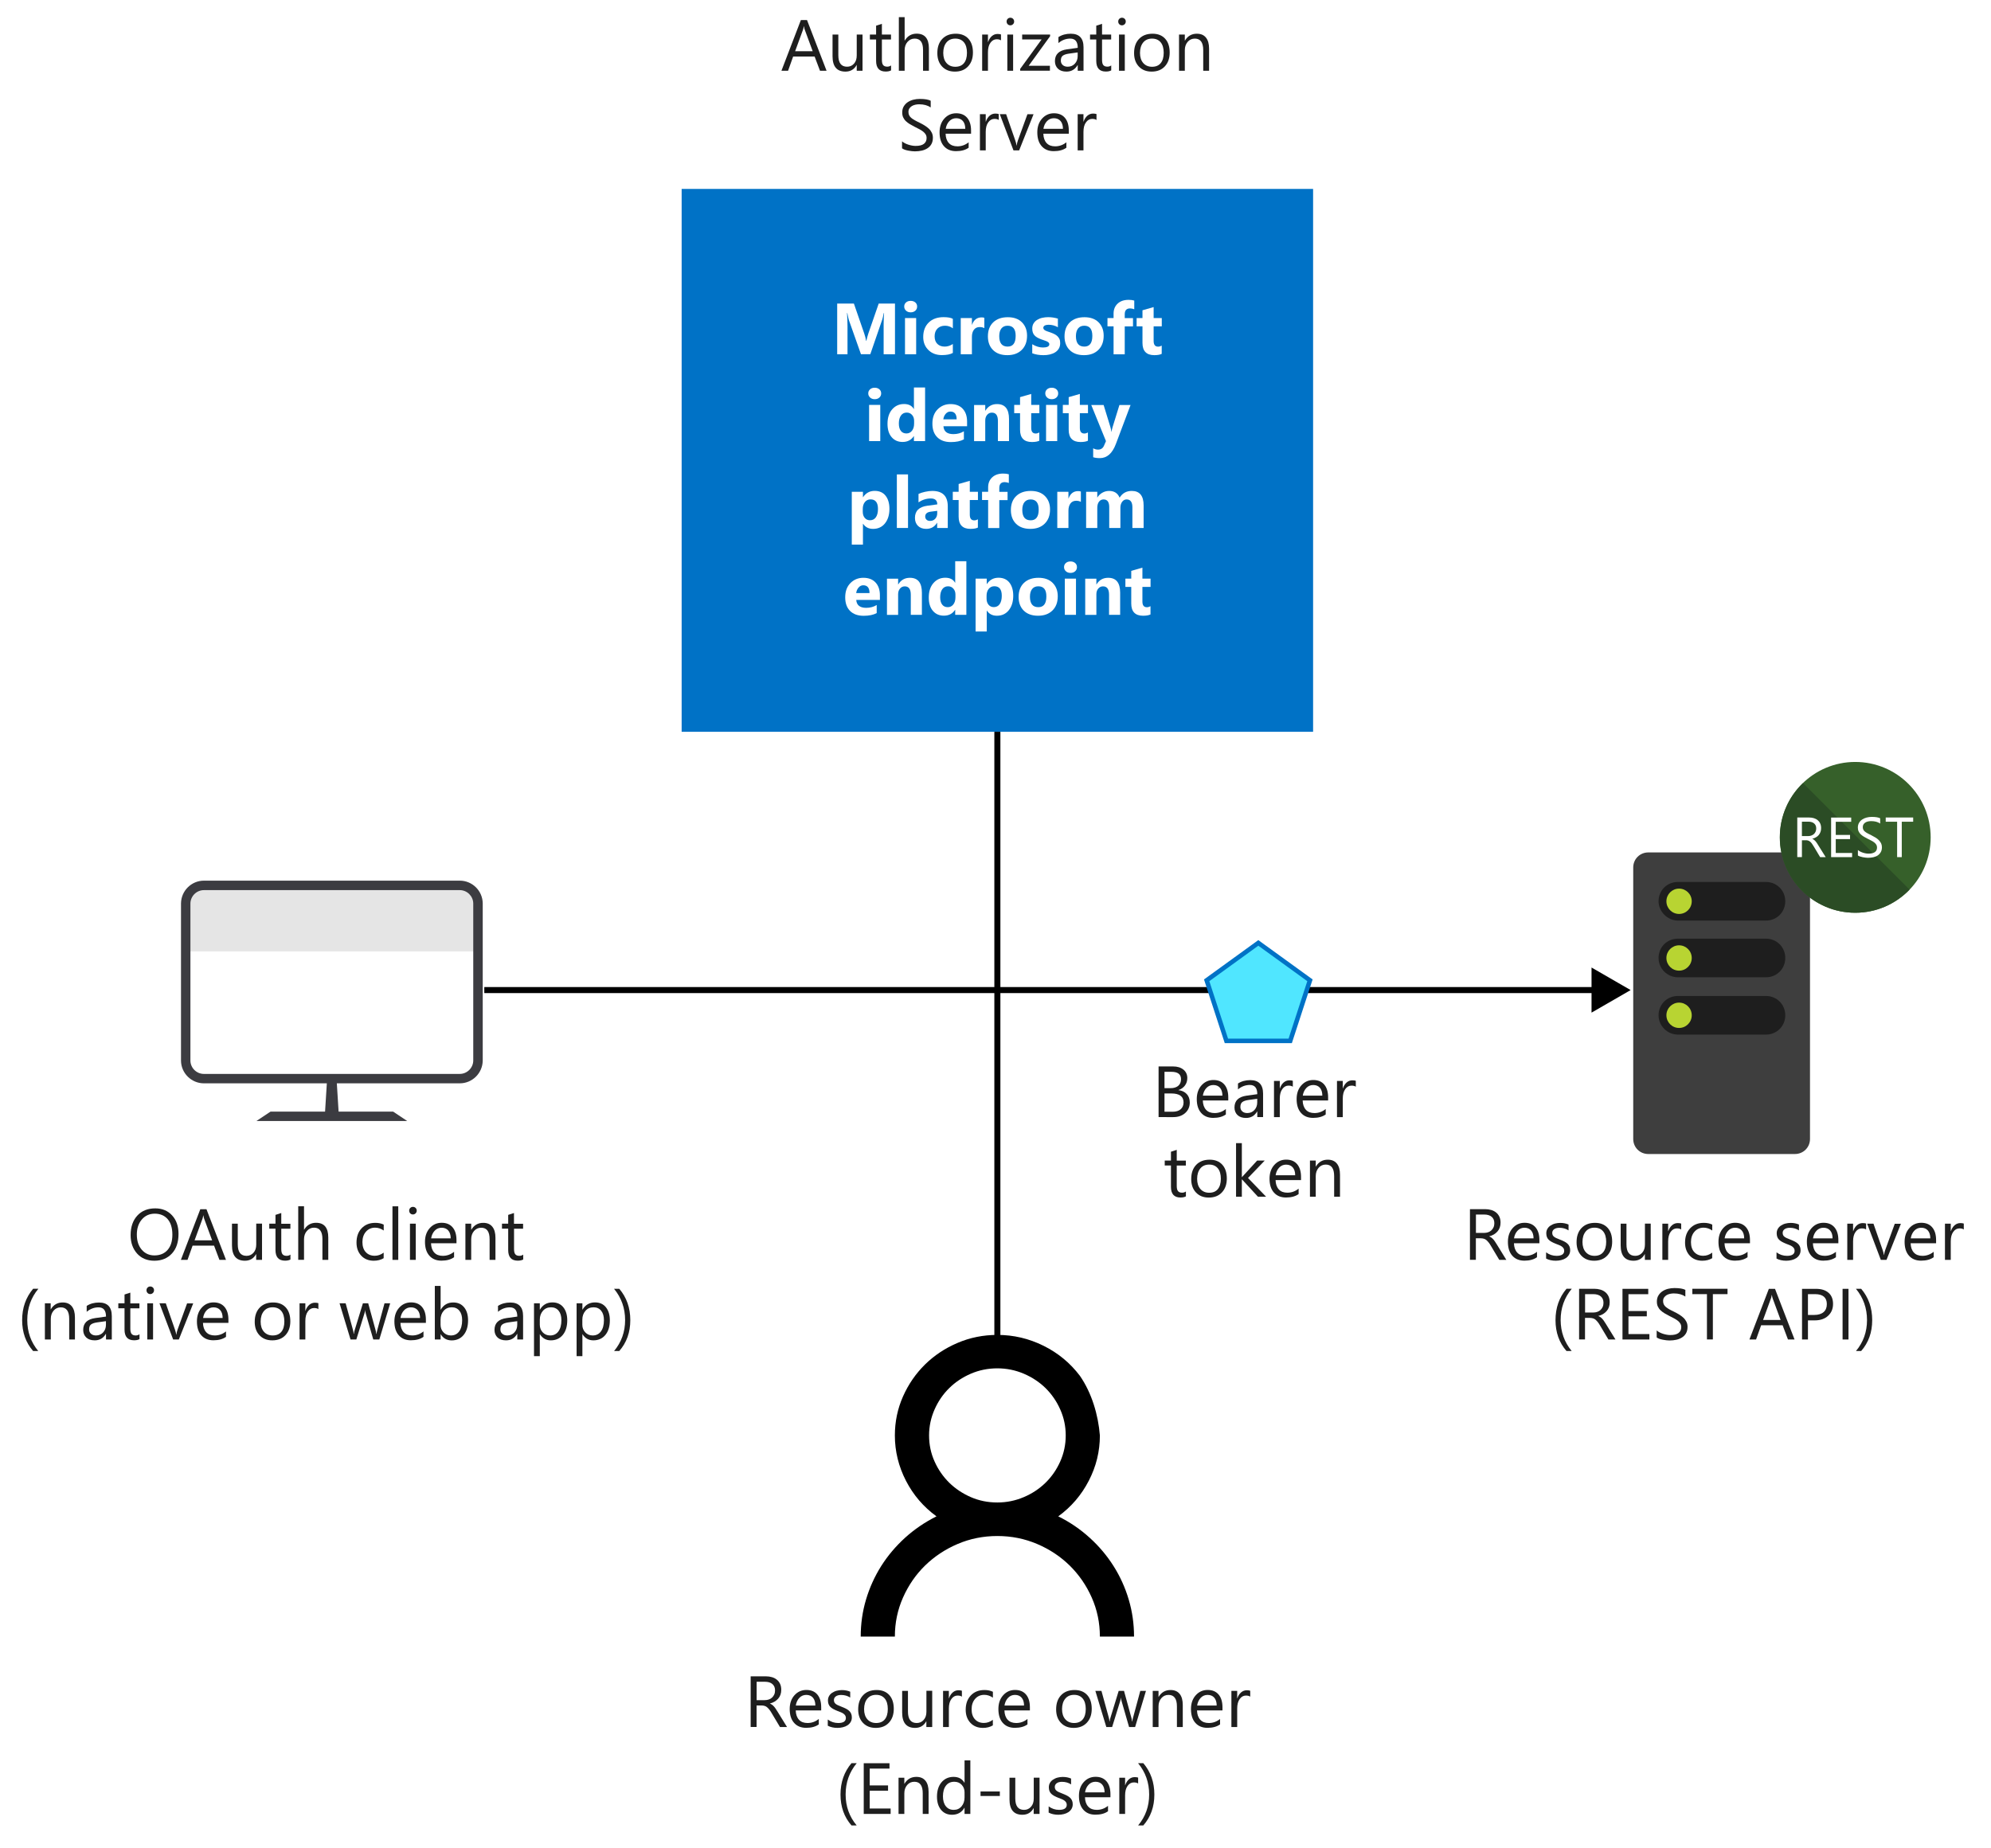 <?xml version="1.0" encoding="utf-8"?>
<!-- Generator: Adobe Illustrator 23.0.3, SVG Export Plug-In . SVG Version: 6.00 Build 0)  -->
<svg version="1.1" xmlns="http://www.w3.org/2000/svg" xmlns:xlink="http://www.w3.org/1999/xlink" x="0px" y="0px"
	 viewBox="0 0 330 306.32" enable-background="new 0 0 330 306.32" xml:space="preserve">
<symbol  id="Deleted_Symbol_6" viewBox="0 -32 32 32">
	<rect y="-10" width="32" height="2"/>
	<rect y="-26" width="32" height="2"/>
	<rect y="-17.99" width="32" height="1.99"/>
	<rect y="-32" fill="none" width="32" height="32"/>
	<rect y="-32" fill="none" width="32" height="32"/>
</symbol>
<symbol  id="Marketplace_store" viewBox="-15.25 -19.25 30.5 38.5">
	<path fill="#0078D7" d="M13.45,9.65l-2.2-1.2l-1,1.2h-2.7v4.9c0,2.8-2.2,4.7-5.3,4.7c-0.5,0-0.9-0.1-1.3-0.1
		c0.6-0.3,1.1-0.8,1.6-1.3c1.9-0.1,3.7-1.1,3.7-3.3v-5h-3.4v4.5c0,2.8-2.2,4.7-5.3,4.7s-5.3-1.9-5.3-4.7v-4.5h-1.2h-5.1l-1.2-26.9
		l24.7-1.8l0,0h0.4l1-0.1l4.4,3.5L13.45,9.65z M-6.55,14.05c0,2.3,2,3.3,3.9,3.3s3.9-1,3.9-3.3v-4.5h-3v4.9c0,0.6,0.2,1.2,0.4,1.6
		c-0.6,0.2-1.1,0.2-1.3,0.2h-0.1c-0.2-0.6-0.4-1.2-0.4-1.8v-4.9h-3.4V14.05z"/>
</symbol>
<symbol  id="Pencil-02" viewBox="0 -16 16 16">
	<polyline fill="none" stroke="#000000" stroke-miterlimit="10" points="14.88,-4.12 4.69,-14.31 0.69,-15.31 1.69,-11.31 
		11.88,-1.12 	"/>
	<path fill="none" stroke="#000000" stroke-miterlimit="10" d="M11.88-1.12c0.83,0.83,2.17,0.83,3,0c0.83-0.83,0.83-2.17,0-3"/>
	<path fill="none" stroke="#000000" stroke-miterlimit="10" d="M4.5-14.5c0,1.66-1.34,3-3,3"/>
	<rect y="-16" fill="none" width="16" height="16"/>
	<line fill="none" stroke="#000000" stroke-miterlimit="10" x1="11" y1="-2" x2="14" y2="-5"/>
</symbol>
<symbol  id="Play-01" viewBox="0 -16 16 16">
	<g>
		<path d="M4-2.92L11.26-8L4-13.08V-2.92 M3-1v-14l10,7L3-1L3-1z"/>
	</g>
	<rect y="-16" fill="none" width="16" height="16"/>
</symbol>
<symbol  id="Repairs_x5F_01" viewBox="6 -32 20 32">
	<g>
		<path fill="#FFFFFF" d="M26-16h-4v8.59l2,2V0h-6v-5.41l2-2V-16h-4v-2h2v-11c0-1.65,1.35-3,3-3s3,1.35,3,3v11h2V-16z M20-2h2v-2.59
			l-1-1l-1,1V-2z M22-29c0-0.55-0.45-1-1-1s-1,0.45-1,1v11h2V-29z"/>
		<path fill="#FFFFFF" d="M11,0C8.24,0,6-2.24,6-5c0-1.56,0.75-3.04,2-3.98V-29c0-1.65,1.35-3,3-3s3,1.35,3,3v20.02
			c1.25,0.94,2,2.42,2,3.98C16-2.24,13.76,0,11,0z M12.5-7.58L12-7.87V-29c0-0.55-0.45-1-1-1s-1,0.45-1,1v21.13L9.5-7.58
			C8.56-7.03,8-6.07,8-5c0,1.3,0.84,2.4,2,2.82V-5l1-1l1,1v2.82C13.16-2.6,14-3.7,14-5C14-6.07,13.44-7.03,12.5-7.58z"/>
	</g>
</symbol>
<symbol  id="Video_x5F_02" viewBox="0 -16 16 16">
	<rect x="0.5" y="-11.5" fill="none" stroke="#101010" stroke-miterlimit="10" width="11" height="7"/>
	<rect y="-16" fill="none" width="16" height="16"/>
	<polygon fill="none" stroke="#101010" stroke-miterlimit="10" points="11.5,-9.25 15.5,-11.25 15.5,-4.75 11.5,-6.75 	"/>
</symbol>
<symbol  id="Virtual_network" viewBox="-19.8 -10.7 39.6 21.4">
	<g>
		<polygon fill="#0078D7" points="19.8,0 17.4,2.4 9.1,10.7 7.7,9.3 17.1,0 7.7,-9.3 9.1,-10.7 17.4,-2.4 		"/>
		<polygon fill="#0078D7" points="-19.8,0 -17.3,2.4 -9.1,10.7 -7.7,9.3 -17.1,0 -7.7,-9.3 -9.1,-10.7 -17.3,-2.4 		"/>
		<path fill="#0078D7" d="M-4.8,0c0-1.3-1.1-2.4-2.4-2.4c-1.4,0-2.4,1.1-2.4,2.4s1.1,2.4,2.4,2.4C-5.8,2.4-4.8,1.3-4.8,0z"/>
		<path fill="#0078D7" d="M0,2.4c1.3,0,2.4-1.1,2.4-2.4S1.3-2.4,0-2.4S-2.4-1.3-2.4,0S-1.3,2.4,0,2.4z"/>
		<path fill="#0078D7" d="M7.2,2.4c1.3,0,2.4-1.1,2.4-2.4S8.5-2.4,7.2-2.4C5.8-2.4,4.8-1.3,4.8,0S5.8,2.4,7.2,2.4z"/>
	</g>
</symbol>
<symbol  id="W10_x5F_CheckboxIndeterminate_x5F_16" viewBox="-4 -4 8 8">
	<rect x="-4" y="-4" width="8" height="8"/>
</symbol>
<symbol  id="W10_x5F_Checkbox_x5F_16" viewBox="-8 -8 16 16">
	<g>
		<path d="M7,7V-7H-7V7H7 M8,8H-8V-8H8V8L8,8z"/>
	</g>
</symbol>
<symbol  id="W10_x5F_Undo" viewBox="-5.91 -7.91 11.82 15.82">
	<path fill="none" stroke="#FFFFFF" stroke-miterlimit="10" d="M-2.56-7.56l6.53,6.53c1.91,1.91,1.91,5.02,0,6.93L3.91,5.98
		c-1.91,1.91-5.02,1.91-6.93,0l-2.54-2.53"/>
</symbol>
<symbol  id="gripper_x5F_16" viewBox="0 -16 16 16">
	<polygon fill="none" stroke="#231F20" stroke-miterlimit="10" points="9.5,-15.5 15.5,-9.5 15.5,-15.5 	"/>
	<rect y="-16" fill="none" width="16" height="16"/>
</symbol>
<symbol  id="smallbox_x5F_32" viewBox="0 -32 32 32">
	<rect x="8" y="-24" width="16" height="16"/>
	<rect y="-32" fill="none" width="32" height="32"/>
</symbol>
<symbol  id="unlock" viewBox="0 -16 16 16">
	<rect x="2.5" y="-15.5" fill="none" stroke="#000000" stroke-miterlimit="10" width="11" height="8"/>
	<rect y="-16" fill="none" width="16" height="16"/>
	<path d="M8,0C5.72,0,4-1.74,4-4h1c0,1.71,1.29,3,3,3s3-1.29,3-3v-3H6v-1h6v4C12-1.74,10.28,0,8,0z"/>
</symbol>
<g id="Shapes">
	<g id="Wrench_tool_x28_s_x29_">
	</g>
	<g id="user2">
	</g>
	<g id="user2_1_">
	</g>
	<g id="user2_4_">
	</g>
	<g id="user2_3_">
	</g>
	<g id="user2_2_">
	</g>
	<g id="Internet_2">
	</g>
	<g id="Enterprise">
	</g>
	<g id="Tunnel__x28_stackable_x29_">
	</g>
	<g id="New_Symbol">
	</g>
	<g id="New_Symbol_1">
	</g>
	<g id="Files">
	</g>
	<g id="BlobBlock">
	</g>
	<g id="E_x5F_Enterprise">
	</g>
	<g id="E_x5F_AD_FS">
	</g>
	<g id="C_x5F_Azure_Active_Directory">
	</g>
	<rect fill="#FFFFFF" width="330" height="306.32"/>
	<rect x="112.98" y="31.32" fill="#0072C6" width="104.66" height="90"/>
	<line fill="none" stroke="#000000" x1="165.31" y1="222.86" x2="165.31" y2="121.32"/>
	<g>
		<g>
			<line fill="none" stroke="#000000" stroke-miterlimit="10" x1="80.27" y1="164.14" x2="264.88" y2="164.14"/>
			<g>
				<polygon points="263.79,167.88 270.27,164.14 263.79,160.4 				"/>
			</g>
		</g>
	</g>
	<polygon fill="#50E6FF" stroke="#0072C6" stroke-width="0.75" stroke-miterlimit="10" points="208.56,156.32 200,162.52 
		203.27,172.56 213.85,172.56 217.12,162.52 	"/>
	<path d="M182.3,237.98c0,2.63-0.61,5.14-1.84,7.51c-1.22,2.37-2.91,4.34-5.06,5.9c1.92,0.95,3.65,2.13,5.2,3.54
		c1.55,1.4,2.87,2.97,3.96,4.69c1.09,1.72,1.93,3.57,2.52,5.56c0.59,1.98,0.88,4.03,0.88,6.14h-5.66c0-2.29-0.45-4.44-1.35-6.47
		c-0.9-2.03-2.12-3.79-3.65-5.3c-1.53-1.5-3.33-2.7-5.4-3.58s-4.26-1.32-6.59-1.32c-2.33,0-4.53,0.44-6.59,1.32
		c-2.06,0.88-3.86,2.08-5.4,3.58c-1.53,1.5-2.75,3.27-3.65,5.3c-0.9,2.03-1.35,4.18-1.35,6.47h-5.66c0-2.11,0.29-4.16,0.88-6.14
		c0.59-1.98,1.43-3.83,2.52-5.56c1.09-1.72,2.41-3.28,3.96-4.69c1.55-1.4,3.28-2.58,5.2-3.54c-2.15-1.56-3.84-3.53-5.06-5.9
		c-1.22-2.37-1.84-4.88-1.84-7.51c0-2.29,0.45-4.44,1.35-6.47c0.9-2.03,2.12-3.79,3.65-5.3c1.53-1.5,3.33-2.7,5.4-3.58
		c2.06-0.88,4.26-1.32,6.59-1.32c2.68,0,5.23,0.6,7.65,1.8c2.42,1.2,4.42,2.86,6.02,4.97C180.96,230.93,182.03,234.59,182.3,237.98z
		 M165.31,249.09c1.53,0,2.99-0.3,4.38-0.89c1.39-0.59,2.59-1.39,3.61-2.39c1.02-1,1.83-2.17,2.43-3.52
		c0.6-1.35,0.91-2.78,0.91-4.32c0-1.5-0.3-2.94-0.91-4.3c-0.6-1.36-1.42-2.54-2.43-3.54c-1.02-1-2.22-1.79-3.61-2.39
		c-1.39-0.59-2.85-0.89-4.38-0.89c-1.56,0-3.03,0.3-4.4,0.89c-1.37,0.59-2.57,1.39-3.58,2.39c-1.02,1-1.83,2.18-2.43,3.54
		c-0.6,1.36-0.91,2.79-0.91,4.3c0,1.53,0.3,2.97,0.91,4.32c0.6,1.35,1.42,2.52,2.43,3.52c1.02,1,2.21,1.79,3.58,2.39
		C162.28,248.8,163.75,249.09,165.31,249.09z"/>
	<g>
		<path fill="#3E3E3E" d="M300,188.82c0,1.4-1.1,2.5-2.5,2.5h-24.3c-1.4,0-2.5-1.1-2.5-2.5v-45c0-1.4,1.1-2.5,2.5-2.5h24.3
			c1.4,0,2.5,1.1,2.5,2.5V188.82z"/>
		<path fill="#1E1E1E" d="M274.9,168.32c0-1.8,1.4-3.2,3.2-3.2h14.6c1.8,0,3.2,1.4,3.2,3.2l0,0c0,1.8-1.4,3.2-3.2,3.2h-14.6
			C276.4,171.52,274.9,170.12,274.9,168.32L274.9,168.32z"/>
		<circle fill="#B8D432" cx="278.3" cy="168.32" r="2.1"/>
		<path fill="#1E1E1E" d="M274.9,158.82c0-1.8,1.4-3.2,3.2-3.2h14.6c1.8,0,3.2,1.4,3.2,3.2l0,0c0,1.8-1.4,3.2-3.2,3.2h-14.6
			C276.4,162.02,274.9,160.62,274.9,158.82L274.9,158.82z"/>
		<circle fill="#B8D432" cx="278.3" cy="158.82" r="2.1"/>
		<path fill="#1E1E1E" d="M274.9,149.42c0-1.8,1.4-3.2,3.2-3.2h14.6c1.8,0,3.2,1.4,3.2,3.2l0,0c0,1.8-1.4,3.2-3.2,3.2h-14.6
			C276.4,152.62,274.9,151.12,274.9,149.42L274.9,149.42z"/>
		<circle fill="#B8D432" cx="278.3" cy="149.42" r="2.1"/>
	</g>
	<g>
		<circle fill="#36602A" cx="307.5" cy="138.82" r="12.5"/>
		<path fill="#2B4C25" d="M298.84,129.82c-2.38,2.28-3.84,5.47-3.84,9c0,6.91,5.59,12.5,12.5,12.5c3.53,0,6.72-1.47,9-3.84
			L298.84,129.82z"/>
		<g>
			<path fill="#FFFFFF" d="M302.6,142.1h-0.92l-1.1-1.84c-0.1-0.17-0.2-0.32-0.29-0.44s-0.19-0.22-0.29-0.3s-0.21-0.13-0.32-0.17
				s-0.24-0.05-0.39-0.05h-0.63v2.79h-0.77v-6.56h1.96c0.29,0,0.55,0.04,0.79,0.11s0.45,0.18,0.63,0.33s0.32,0.33,0.42,0.55
				s0.15,0.47,0.15,0.77c0,0.23-0.03,0.44-0.1,0.63s-0.17,0.36-0.29,0.51s-0.28,0.28-0.46,0.38s-0.38,0.19-0.6,0.24v0.02
				c0.11,0.05,0.21,0.1,0.29,0.17s0.16,0.14,0.23,0.22s0.15,0.18,0.22,0.29s0.15,0.23,0.24,0.38L302.6,142.1z M298.66,136.23v2.38
				h1.04c0.19,0,0.37-0.03,0.53-0.09s0.3-0.14,0.42-0.25s0.21-0.24,0.28-0.4s0.1-0.33,0.1-0.53c0-0.35-0.11-0.62-0.34-0.82
				s-0.56-0.3-0.99-0.3H298.66z"/>
			<path fill="#FFFFFF" d="M306.98,142.1h-3.48v-6.56h3.33v0.7h-2.56v2.18h2.37v0.69h-2.37v2.3h2.71V142.1z"/>
			<path fill="#FFFFFF" d="M307.94,141.83v-0.91c0.1,0.09,0.23,0.17,0.37,0.25s0.3,0.13,0.46,0.19s0.32,0.09,0.48,0.12
				s0.31,0.04,0.45,0.04c0.47,0,0.83-0.09,1.06-0.26s0.35-0.43,0.35-0.76c0-0.18-0.04-0.33-0.12-0.46s-0.19-0.25-0.32-0.36
				s-0.3-0.21-0.49-0.31s-0.39-0.2-0.61-0.31c-0.23-0.12-0.44-0.23-0.64-0.35s-0.37-0.25-0.52-0.39s-0.26-0.31-0.35-0.49
				s-0.13-0.39-0.13-0.64c0-0.3,0.07-0.56,0.2-0.78s0.3-0.4,0.52-0.55s0.46-0.25,0.73-0.32s0.55-0.11,0.84-0.11
				c0.65,0,1.12,0.08,1.41,0.23v0.87c-0.39-0.27-0.89-0.4-1.49-0.4c-0.17,0-0.34,0.02-0.5,0.05s-0.32,0.09-0.45,0.17
				s-0.24,0.18-0.32,0.31s-0.12,0.28-0.12,0.46c0,0.17,0.03,0.31,0.09,0.43s0.15,0.23,0.28,0.33s0.27,0.2,0.45,0.29
				s0.38,0.2,0.61,0.31c0.23,0.12,0.46,0.24,0.67,0.37s0.4,0.27,0.55,0.43s0.28,0.33,0.38,0.52c0.09,0.19,0.14,0.41,0.14,0.65
				c0,0.32-0.06,0.6-0.19,0.82s-0.3,0.41-0.51,0.55s-0.46,0.24-0.74,0.3s-0.58,0.09-0.89,0.09c-0.1,0-0.23-0.01-0.38-0.03
				s-0.31-0.04-0.47-0.07s-0.31-0.07-0.45-0.12S308.02,141.89,307.94,141.83z"/>
			<path fill="#FFFFFF" d="M317.11,136.23h-1.9v5.87h-0.77v-5.87h-1.89v-0.7h4.55V136.23z"/>
		</g>
	</g>
	<g>
		<g>
			<defs>
				<rect id="SVGID_1_" x="30" y="141.32" width="50" height="50"/>
			</defs>
			<clipPath id="SVGID_2_">
				<use xlink:href="#SVGID_1_"  overflow="visible"/>
			</clipPath>
			<g clip-path="url(#SVGID_2_)">
				<path fill="#FFFFFF" d="M76.2,146.79H33.81c-1.66-0.01-3.01,1.32-3.03,2.98v26.08c0.02,1.66,1.37,2.99,3.03,2.98H76.2
					c1.65,0,3-1.32,3.02-2.98v-26.08C79.2,148.11,77.85,146.78,76.2,146.79z"/>
			</g>
			<g clip-path="url(#SVGID_2_)">
				<path fill="#E5E5E5" d="M79.22,149.52v8.2H30.78v-8.2c-0.01-1.5,1.19-2.72,2.69-2.73h43.06
					C78.03,146.8,79.23,148.02,79.22,149.52z"/>
			</g>
			<g clip-path="url(#SVGID_2_)">
				<path fill="#3C3C41" d="M33.79,179.6c-2.06,0-3.77-1.68-3.79-3.75v-26.09c0.03-2.08,1.73-3.76,3.8-3.76c0.01,0,0.01,0,0.02,0
					h42.38c0,0,0.01,0,0.01,0c2.07,0,3.77,1.68,3.8,3.75v26.09c-0.03,2.08-1.73,3.76-3.8,3.76c0,0-0.01,0-0.01,0H33.81
					C33.81,179.6,33.8,179.6,33.79,179.6z M33.8,147.57c-1.22,0-2.22,0.99-2.24,2.21v26.07c0.02,1.21,1.02,2.19,2.23,2.19
					c0,0,0.01,0,0.01,0h42.39c0,0,0,0,0.01,0c1.22,0,2.22-0.99,2.24-2.2v-26.07c-0.02-1.21-1.02-2.2-2.23-2.2c0,0,0,0-0.01,0H33.81
					C33.81,147.57,33.8,147.57,33.8,147.57z"/>
			</g>
			<g clip-path="url(#SVGID_2_)">
				<polygon fill="#3C3C41" points="65.16,184.29 44.84,184.29 42.5,185.85 67.5,185.85 				"/>
			</g>
			<g clip-path="url(#SVGID_2_)">
				<polygon fill="#3C3C41" points="56.17,185.07 53.83,185.07 54.22,178.82 55.78,178.82 				"/>
			</g>
		</g>
	</g>
</g>
<g id="Text">
	<g id="Windows_Server_New">
	</g>
	<g>
		<rect x="126.08" y="49.85" fill="none" width="78.46" height="55.61"/>
		<path fill="#FFFFFF" d="M148.33,58.73h-1.87V53.7c0-0.54,0.02-1.14,0.07-1.8h-0.05c-0.1,0.52-0.19,0.89-0.26,1.11l-1.97,5.71
			h-1.55l-2-5.65c-0.05-0.15-0.14-0.54-0.26-1.17h-0.05c0.05,0.83,0.08,1.55,0.08,2.18v4.65h-1.71v-8.4h2.77l1.72,4.98
			c0.14,0.4,0.24,0.8,0.3,1.2h0.04c0.11-0.46,0.22-0.87,0.33-1.21l1.72-4.97h2.7V58.73z"/>
		<path fill="#FFFFFF" d="M150.94,51.78c-0.31,0-0.57-0.09-0.77-0.28s-0.3-0.41-0.3-0.68c0-0.28,0.1-0.5,0.3-0.68
			s0.46-0.26,0.77-0.26c0.32,0,0.57,0.09,0.77,0.26s0.3,0.4,0.3,0.68c0,0.28-0.1,0.51-0.3,0.69S151.26,51.78,150.94,51.78z
			 M151.85,58.73H150v-6h1.85V58.73z"/>
		<path fill="#FFFFFF" d="M157.93,58.51c-0.42,0.24-1.02,0.36-1.81,0.36c-0.92,0-1.67-0.28-2.24-0.84s-0.86-1.28-0.86-2.16
			c0-1.02,0.31-1.82,0.92-2.41s1.43-0.88,2.45-0.88c0.71,0,1.22,0.09,1.54,0.28v1.57c-0.39-0.29-0.82-0.43-1.29-0.43
			c-0.53,0-0.95,0.16-1.26,0.47s-0.47,0.74-0.47,1.29c0,0.53,0.15,0.95,0.45,1.25s0.71,0.45,1.22,0.45c0.46,0,0.91-0.14,1.35-0.43
			V58.51z"/>
		<path fill="#FFFFFF" d="M163.15,54.4c-0.22-0.12-0.48-0.18-0.78-0.18c-0.4,0-0.72,0.15-0.94,0.44c-0.23,0.29-0.34,0.7-0.34,1.2
			v2.87h-1.85v-6h1.85v1.11h0.02c0.29-0.81,0.82-1.22,1.58-1.22c0.2,0,0.35,0.02,0.46,0.07V54.4z"/>
		<path fill="#FFFFFF" d="M166.96,58.88c-1,0-1.79-0.28-2.36-0.84s-0.86-1.32-0.86-2.28c0-0.99,0.3-1.77,0.89-2.33
			s1.4-0.84,2.41-0.84c1,0,1.78,0.28,2.34,0.84s0.85,1.3,0.85,2.22c0,1-0.29,1.78-0.88,2.36S167.97,58.88,166.96,58.88z M167,54
			c-0.44,0-0.78,0.15-1.02,0.45s-0.36,0.73-0.36,1.28c0,1.15,0.46,1.73,1.39,1.73c0.89,0,1.33-0.59,1.33-1.78
			C168.35,54.56,167.9,54,167,54z"/>
		<path fill="#FFFFFF" d="M171.09,58.57v-1.5c0.3,0.18,0.61,0.32,0.91,0.41s0.59,0.13,0.86,0.13c0.33,0,0.59-0.04,0.78-0.13
			s0.28-0.23,0.28-0.41c0-0.12-0.04-0.21-0.13-0.29s-0.2-0.15-0.33-0.21s-0.28-0.11-0.44-0.16s-0.31-0.1-0.46-0.16
			c-0.24-0.09-0.45-0.19-0.63-0.29s-0.33-0.22-0.46-0.36s-0.22-0.29-0.28-0.47s-0.1-0.39-0.1-0.64c0-0.34,0.07-0.63,0.22-0.87
			s0.34-0.44,0.59-0.59s0.52-0.27,0.84-0.34s0.64-0.11,0.98-0.11c0.27,0,0.54,0.02,0.81,0.06s0.54,0.1,0.81,0.18v1.43
			c-0.23-0.14-0.49-0.24-0.75-0.31s-0.53-0.1-0.79-0.1c-0.12,0-0.24,0.01-0.34,0.03s-0.2,0.05-0.28,0.09s-0.15,0.09-0.19,0.16
			s-0.07,0.14-0.07,0.22c0,0.11,0.04,0.2,0.11,0.28s0.16,0.15,0.28,0.2s0.24,0.11,0.38,0.15s0.28,0.09,0.41,0.14
			c0.25,0.09,0.47,0.18,0.67,0.28s0.37,0.22,0.51,0.36s0.25,0.3,0.33,0.48s0.11,0.4,0.11,0.66c0,0.36-0.08,0.66-0.23,0.91
			s-0.36,0.46-0.62,0.62s-0.55,0.27-0.88,0.35s-0.68,0.11-1.04,0.11C172.26,58.88,171.65,58.78,171.09,58.57z"/>
		<path fill="#FFFFFF" d="M179.66,58.88c-1,0-1.79-0.28-2.36-0.84s-0.86-1.32-0.86-2.28c0-0.99,0.3-1.77,0.89-2.33
			s1.4-0.84,2.41-0.84c1,0,1.78,0.28,2.34,0.84s0.85,1.3,0.85,2.22c0,1-0.29,1.78-0.88,2.36S180.68,58.88,179.66,58.88z M179.71,54
			c-0.44,0-0.78,0.15-1.02,0.45s-0.36,0.73-0.36,1.28c0,1.15,0.46,1.73,1.39,1.73c0.89,0,1.33-0.59,1.33-1.78
			C181.05,54.56,180.6,54,179.71,54z"/>
		<path fill="#FFFFFF" d="M188,51.27c-0.24-0.09-0.47-0.14-0.69-0.14c-0.59,0-0.89,0.32-0.89,0.97v0.64h1.37v1.37h-1.37v4.63h-1.85
			V54.1h-1.01v-1.37h1.01v-0.74c0-0.68,0.22-1.23,0.67-1.65s1.05-0.63,1.82-0.63c0.38,0,0.69,0.04,0.94,0.12V51.27z"/>
		<path fill="#FFFFFF" d="M192.56,58.66c-0.27,0.14-0.69,0.22-1.24,0.22c-1.3,0-1.96-0.68-1.96-2.03V54.1h-0.97v-1.37h0.97v-1.29
			l1.85-0.53v1.82h1.35v1.37h-1.35v2.43c0,0.63,0.25,0.94,0.74,0.94c0.2,0,0.4-0.06,0.6-0.17V58.66z"/>
		<path fill="#FFFFFF" d="M144.98,66.18c-0.31,0-0.57-0.09-0.77-0.28s-0.3-0.41-0.3-0.68c0-0.28,0.1-0.5,0.3-0.68
			s0.46-0.26,0.77-0.26c0.32,0,0.57,0.09,0.77,0.26s0.3,0.4,0.3,0.68c0,0.28-0.1,0.51-0.3,0.69S145.3,66.18,144.98,66.18z
			 M145.9,73.13h-1.85v-6h1.85V73.13z"/>
		<path fill="#FFFFFF" d="M153.33,73.13h-1.85v-0.83h-0.02c-0.42,0.65-1.04,0.97-1.86,0.97c-0.75,0-1.35-0.26-1.81-0.79
			s-0.69-1.27-0.69-2.22c0-0.99,0.25-1.79,0.76-2.38s1.16-0.9,1.98-0.9c0.77,0,1.31,0.28,1.62,0.83h0.02v-3.57h1.85V73.13z
			 M151.51,70.21v-0.45c0-0.39-0.11-0.71-0.34-0.97s-0.52-0.39-0.88-0.39c-0.41,0-0.73,0.16-0.96,0.48s-0.35,0.76-0.35,1.33
			c0,0.53,0.11,0.93,0.33,1.22s0.53,0.43,0.93,0.43c0.38,0,0.68-0.15,0.92-0.45S151.51,70.71,151.51,70.21z"/>
		<path fill="#FFFFFF" d="M160.28,70.66h-3.91c0.06,0.87,0.61,1.31,1.65,1.31c0.66,0,1.24-0.16,1.74-0.47v1.34
			c-0.55,0.3-1.28,0.45-2.16,0.45c-0.97,0-1.72-0.27-2.26-0.81s-0.8-1.29-0.8-2.25c0-1,0.29-1.79,0.87-2.37s1.29-0.87,2.13-0.87
			c0.88,0,1.55,0.26,2.03,0.78s0.72,1.22,0.72,2.12V70.66z M158.56,69.52c0-0.86-0.35-1.29-1.04-1.29c-0.3,0-0.55,0.12-0.77,0.37
			s-0.35,0.55-0.4,0.92H158.56z"/>
		<path fill="#FFFFFF" d="M167.25,73.13h-1.85V69.8c0-0.93-0.33-1.39-1-1.39c-0.32,0-0.58,0.12-0.79,0.37s-0.31,0.56-0.31,0.94v3.42
			h-1.85v-6h1.85v0.95h0.02c0.44-0.73,1.08-1.1,1.93-1.1c1.33,0,1.99,0.82,1.99,2.47V73.13z"/>
		<path fill="#FFFFFF" d="M172.27,73.06c-0.27,0.14-0.69,0.22-1.24,0.22c-1.3,0-1.96-0.68-1.96-2.03V68.5h-0.97v-1.37h0.97v-1.29
			l1.85-0.53v1.82h1.35v1.37h-1.35v2.43c0,0.63,0.25,0.94,0.74,0.94c0.2,0,0.4-0.06,0.6-0.17V73.06z"/>
		<path fill="#FFFFFF" d="M174.32,66.18c-0.31,0-0.57-0.09-0.77-0.28s-0.3-0.41-0.3-0.68c0-0.28,0.1-0.5,0.3-0.68
			s0.46-0.26,0.77-0.26c0.32,0,0.57,0.09,0.77,0.26s0.3,0.4,0.3,0.68c0,0.28-0.1,0.51-0.3,0.69S174.64,66.18,174.32,66.18z
			 M175.23,73.13h-1.85v-6h1.85V73.13z"/>
		<path fill="#FFFFFF" d="M180.33,73.06c-0.27,0.14-0.69,0.22-1.24,0.22c-1.3,0-1.96-0.68-1.96-2.03V68.5h-0.97v-1.37h0.97v-1.29
			l1.85-0.53v1.82h1.35v1.37h-1.35v2.43c0,0.63,0.25,0.94,0.74,0.94c0.2,0,0.4-0.06,0.6-0.17V73.06z"/>
		<path fill="#FFFFFF" d="M187.39,67.13l-2.44,6.48c-0.59,1.56-1.47,2.34-2.65,2.34c-0.45,0-0.82-0.05-1.11-0.15v-1.48
			c0.25,0.14,0.51,0.22,0.8,0.22c0.48,0,0.81-0.22,1-0.67l0.32-0.74l-2.44-5.99h2.05l1.12,3.65c0.07,0.23,0.13,0.49,0.16,0.8h0.02
			c0.04-0.23,0.1-0.49,0.19-0.79l1.13-3.66H187.39z"/>
		<path fill="#FFFFFF" d="M143.05,86.83h-0.02v3.46h-1.85v-8.76h1.85v0.9h0.02c0.46-0.7,1.1-1.05,1.93-1.05
			c0.78,0,1.38,0.27,1.8,0.8s0.64,1.26,0.64,2.18c0,1-0.25,1.8-0.74,2.41s-1.15,0.91-1.97,0.91
			C143.98,87.68,143.43,87.4,143.05,86.83z M143,84.37v0.48c0,0.41,0.11,0.75,0.33,1.01s0.51,0.39,0.86,0.39
			c0.42,0,0.75-0.16,0.98-0.49s0.35-0.79,0.35-1.39c0-1.05-0.41-1.58-1.23-1.58c-0.38,0-0.69,0.14-0.93,0.43S143,83.9,143,84.37z"/>
		<path fill="#FFFFFF" d="M150.5,87.53h-1.85v-8.88h1.85V87.53z"/>
		<path fill="#FFFFFF" d="M157.08,87.53h-1.75v-0.86h-0.02c-0.4,0.67-1,1.01-1.79,1.01c-0.58,0-1.04-0.17-1.37-0.5
			s-0.5-0.77-0.5-1.32c0-1.16,0.69-1.84,2.07-2.02l1.63-0.22c0-0.66-0.36-0.98-1.07-0.98c-0.71,0-1.39,0.21-2.04,0.64v-1.39
			c0.26-0.13,0.61-0.25,1.06-0.35s0.85-0.15,1.22-0.15c1.71,0,2.57,0.85,2.57,2.56V87.53z M155.34,85.09v-0.4l-1.09,0.14
			c-0.6,0.08-0.9,0.35-0.9,0.81c0,0.21,0.07,0.38,0.22,0.52s0.34,0.2,0.59,0.2c0.35,0,0.63-0.12,0.85-0.36
			S155.34,85.46,155.34,85.09z"/>
		<path fill="#FFFFFF" d="M162.09,87.46c-0.27,0.14-0.69,0.22-1.24,0.22c-1.3,0-1.96-0.68-1.96-2.03V82.9h-0.97v-1.37h0.97v-1.29
			l1.85-0.53v1.82h1.35v1.37h-1.35v2.43c0,0.63,0.25,0.94,0.74,0.94c0.19,0,0.4-0.06,0.6-0.17V87.46z"/>
		<path fill="#FFFFFF" d="M167.21,80.07c-0.24-0.09-0.47-0.14-0.69-0.14c-0.59,0-0.89,0.32-0.89,0.97v0.64H167v1.37h-1.37v4.63
			h-1.85V82.9h-1.01v-1.37h1.01v-0.74c0-0.68,0.22-1.23,0.67-1.65s1.05-0.63,1.82-0.63c0.38,0,0.69,0.04,0.94,0.12V80.07z"/>
		<path fill="#FFFFFF" d="M170.77,87.68c-1,0-1.79-0.28-2.36-0.84s-0.86-1.32-0.86-2.28c0-0.99,0.3-1.77,0.89-2.33
			s1.4-0.84,2.41-0.84c1,0,1.78,0.28,2.34,0.84s0.85,1.3,0.85,2.22c0,1-0.29,1.78-0.88,2.36S171.79,87.68,170.77,87.68z
			 M170.82,82.8c-0.44,0-0.78,0.15-1.02,0.45s-0.36,0.73-0.36,1.28c0,1.15,0.46,1.73,1.39,1.73c0.89,0,1.33-0.59,1.33-1.78
			C172.16,83.36,171.71,82.8,170.82,82.8z"/>
		<path fill="#FFFFFF" d="M179.15,83.2c-0.22-0.12-0.48-0.18-0.78-0.18c-0.4,0-0.72,0.15-0.94,0.44s-0.34,0.7-0.34,1.2v2.87h-1.85
			v-6h1.85v1.11h0.02c0.29-0.81,0.82-1.22,1.58-1.22c0.2,0,0.35,0.02,0.46,0.07V83.2z"/>
		<path fill="#FFFFFF" d="M189.54,87.53h-1.85v-3.42c0-0.87-0.32-1.31-0.96-1.31c-0.3,0-0.55,0.13-0.74,0.39s-0.29,0.59-0.29,0.98
			v3.36h-1.85v-3.46c0-0.85-0.31-1.27-0.94-1.27c-0.32,0-0.57,0.13-0.76,0.38s-0.28,0.59-0.28,1.02v3.33h-1.85v-6h1.85v0.94h0.02
			c0.19-0.32,0.46-0.58,0.81-0.78s0.72-0.3,1.13-0.3c0.85,0,1.43,0.37,1.74,1.12c0.46-0.75,1.13-1.12,2.02-1.12
			c1.3,0,1.96,0.8,1.96,2.41V87.53z"/>
		<path fill="#FFFFFF" d="M145.83,99.46h-3.91c0.06,0.87,0.61,1.31,1.65,1.31c0.66,0,1.24-0.16,1.74-0.47v1.34
			c-0.55,0.3-1.28,0.45-2.16,0.45c-0.97,0-1.72-0.27-2.26-0.81s-0.8-1.29-0.8-2.25c0-1,0.29-1.79,0.87-2.37s1.29-0.87,2.13-0.87
			c0.88,0,1.55,0.26,2.03,0.78s0.72,1.22,0.72,2.12V99.46z M144.12,98.32c0-0.86-0.35-1.29-1.04-1.29c-0.3,0-0.55,0.12-0.77,0.37
			s-0.35,0.55-0.4,0.92H144.12z"/>
		<path fill="#FFFFFF" d="M152.81,101.93h-1.85V98.6c0-0.93-0.33-1.39-1-1.39c-0.32,0-0.58,0.12-0.79,0.37s-0.31,0.56-0.31,0.94
			v3.42h-1.85v-6h1.85v0.95h0.02c0.44-0.73,1.08-1.1,1.93-1.1c1.33,0,1.99,0.82,1.99,2.47V101.93z"/>
		<path fill="#FFFFFF" d="M160.17,101.93h-1.85v-0.83h-0.02c-0.42,0.65-1.04,0.97-1.86,0.97c-0.75,0-1.35-0.26-1.81-0.79
			s-0.69-1.27-0.69-2.22c0-0.99,0.25-1.79,0.76-2.38s1.16-0.9,1.98-0.9c0.77,0,1.31,0.28,1.62,0.83h0.02v-3.57h1.85V101.93z
			 M158.36,99.01v-0.45c0-0.39-0.11-0.71-0.34-0.97s-0.52-0.39-0.88-0.39c-0.41,0-0.73,0.16-0.96,0.48s-0.35,0.76-0.35,1.33
			c0,0.53,0.11,0.93,0.33,1.22s0.53,0.43,0.93,0.43c0.38,0,0.68-0.15,0.92-0.45S158.36,99.51,158.36,99.01z"/>
		<path fill="#FFFFFF" d="M163.57,101.23h-0.02v3.46h-1.85v-8.76h1.85v0.9h0.02c0.46-0.7,1.1-1.05,1.93-1.05
			c0.78,0,1.38,0.27,1.8,0.8s0.64,1.26,0.64,2.18c0,1-0.25,1.8-0.74,2.41s-1.15,0.91-1.97,0.91
			C164.5,102.08,163.95,101.8,163.57,101.23z M163.52,98.77v0.48c0,0.41,0.11,0.75,0.33,1.01s0.51,0.39,0.86,0.39
			c0.42,0,0.75-0.16,0.98-0.49s0.35-0.79,0.35-1.39c0-1.05-0.41-1.58-1.23-1.58c-0.38,0-0.69,0.14-0.93,0.43
			S163.52,98.3,163.52,98.77z"/>
		<path fill="#FFFFFF" d="M172.05,102.08c-1,0-1.79-0.28-2.36-0.84s-0.86-1.32-0.86-2.28c0-0.99,0.3-1.77,0.89-2.33
			s1.4-0.84,2.41-0.84c1,0,1.78,0.28,2.34,0.84s0.85,1.3,0.85,2.22c0,1-0.29,1.78-0.88,2.36S173.06,102.08,172.05,102.08z
			 M172.09,97.2c-0.44,0-0.78,0.15-1.02,0.45s-0.36,0.73-0.36,1.28c0,1.15,0.46,1.73,1.39,1.73c0.89,0,1.33-0.59,1.33-1.78
			C173.44,97.76,172.99,97.2,172.09,97.2z"/>
		<path fill="#FFFFFF" d="M177.43,94.98c-0.31,0-0.57-0.09-0.77-0.28s-0.3-0.41-0.3-0.68c0-0.28,0.1-0.5,0.3-0.68
			s0.46-0.26,0.77-0.26c0.32,0,0.57,0.09,0.77,0.26s0.3,0.4,0.3,0.68c0,0.28-0.1,0.51-0.3,0.69S177.74,94.98,177.43,94.98z
			 M178.34,101.93h-1.85v-6h1.85V101.93z"/>
		<path fill="#FFFFFF" d="M185.67,101.93h-1.85V98.6c0-0.93-0.33-1.39-1-1.39c-0.32,0-0.58,0.12-0.79,0.37s-0.31,0.56-0.31,0.94
			v3.42h-1.85v-6h1.85v0.95h0.02c0.44-0.73,1.08-1.1,1.93-1.1c1.33,0,1.99,0.82,1.99,2.47V101.93z"/>
		<path fill="#FFFFFF" d="M190.7,101.86c-0.27,0.14-0.69,0.22-1.24,0.22c-1.3,0-1.96-0.68-1.96-2.03V97.3h-0.97v-1.37h0.97v-1.29
			l1.85-0.53v1.82h1.35v1.37h-1.35v2.43c0,0.63,0.25,0.94,0.74,0.94c0.2,0,0.4-0.06,0.6-0.17V101.86z"/>
	</g>
	<g>
		<path fill="#1E1E1E" d="M130.45,286.32h-1.17l-1.41-2.36c-0.13-0.22-0.25-0.41-0.38-0.56s-0.25-0.28-0.37-0.38
			s-0.26-0.17-0.41-0.21s-0.31-0.07-0.5-0.07h-0.81v3.57h-0.98v-8.4h2.51c0.37,0,0.71,0.05,1.02,0.14s0.58,0.23,0.81,0.42
			s0.41,0.42,0.54,0.7s0.19,0.61,0.19,0.98c0,0.29-0.04,0.56-0.13,0.81s-0.21,0.46-0.38,0.65s-0.36,0.35-0.59,0.49
			s-0.49,0.24-0.77,0.31v0.02c0.14,0.06,0.26,0.13,0.37,0.21s0.2,0.17,0.3,0.28s0.19,0.23,0.28,0.37s0.19,0.3,0.31,0.48
			L130.45,286.32z M125.41,278.81v3.05h1.34c0.25,0,0.47-0.04,0.68-0.11s0.39-0.18,0.54-0.32s0.27-0.31,0.36-0.51
			s0.13-0.43,0.13-0.68c0-0.45-0.15-0.8-0.44-1.05s-0.71-0.38-1.26-0.38H125.41z"/>
		<path fill="#1E1E1E" d="M136.13,283.56h-4.24c0.02,0.67,0.2,1.18,0.54,1.55s0.82,0.54,1.42,0.54c0.68,0,1.3-0.22,1.86-0.67v0.9
			c-0.53,0.38-1.22,0.57-2.09,0.57c-0.85,0-1.51-0.27-2-0.82s-0.73-1.31-0.73-2.3c0-0.93,0.26-1.69,0.79-2.28s1.19-0.88,1.97-0.88
			s1.39,0.25,1.82,0.76s0.64,1.21,0.64,2.12V283.56z M135.14,282.74c0-0.55-0.14-0.99-0.4-1.29s-0.63-0.46-1.1-0.46
			c-0.45,0-0.84,0.16-1.15,0.49s-0.51,0.75-0.59,1.27H135.14z"/>
		<path fill="#1E1E1E" d="M137.2,286.1v-1.03c0.52,0.39,1.1,0.58,1.73,0.58c0.84,0,1.27-0.28,1.27-0.84c0-0.16-0.04-0.3-0.11-0.41
			s-0.17-0.21-0.29-0.3s-0.27-0.16-0.43-0.23s-0.34-0.14-0.54-0.21c-0.27-0.11-0.5-0.21-0.7-0.32s-0.37-0.23-0.5-0.36
			s-0.24-0.29-0.3-0.46s-0.1-0.37-0.1-0.6c0-0.28,0.06-0.53,0.19-0.75s0.3-0.4,0.52-0.54s0.46-0.26,0.74-0.33s0.56-0.11,0.85-0.11
			c0.52,0,0.98,0.09,1.39,0.27v0.97c-0.44-0.29-0.95-0.43-1.52-0.43c-0.18,0-0.34,0.02-0.49,0.06s-0.27,0.1-0.37,0.17
			s-0.18,0.16-0.24,0.27s-0.08,0.22-0.08,0.34c0,0.16,0.03,0.29,0.08,0.39s0.14,0.2,0.25,0.28s0.24,0.16,0.4,0.22
			s0.33,0.14,0.53,0.22c0.27,0.1,0.5,0.21,0.71,0.31s0.39,0.23,0.54,0.36s0.26,0.29,0.34,0.47s0.12,0.38,0.12,0.63
			c0,0.3-0.07,0.55-0.2,0.77s-0.31,0.4-0.52,0.54s-0.47,0.25-0.76,0.32s-0.58,0.11-0.9,0.11
			C138.19,286.46,137.66,286.34,137.2,286.1z"/>
		<path fill="#1E1E1E" d="M145.15,286.46c-0.89,0-1.59-0.28-2.12-0.84s-0.79-1.3-0.79-2.23c0-1.01,0.28-1.79,0.83-2.36
			s1.29-0.85,2.23-0.85c0.89,0,1.59,0.28,2.09,0.83s0.75,1.31,0.75,2.29c0,0.96-0.27,1.72-0.81,2.3S146.06,286.46,145.15,286.46z
			 M145.22,280.98c-0.62,0-1.11,0.21-1.46,0.63s-0.54,1-0.54,1.74c0,0.71,0.18,1.27,0.54,1.68s0.85,0.62,1.46,0.62
			c0.62,0,1.1-0.2,1.43-0.6s0.5-0.97,0.5-1.72c0-0.75-0.17-1.33-0.5-1.73S145.84,280.98,145.22,280.98z"/>
		<path fill="#1E1E1E" d="M154.5,286.32h-0.96v-0.95h-0.02c-0.4,0.73-1.02,1.09-1.85,1.09c-1.43,0-2.14-0.85-2.14-2.55v-3.59h0.96
			v3.43c0,1.27,0.48,1.9,1.45,1.9c0.47,0,0.85-0.17,1.16-0.52s0.45-0.8,0.45-1.36v-3.46h0.96V286.32z"/>
		<path fill="#1E1E1E" d="M159.44,281.29c-0.17-0.13-0.41-0.19-0.73-0.19c-0.41,0-0.75,0.19-1.03,0.58s-0.41,0.91-0.41,1.58v3.06
			h-0.96v-6h0.96v1.24h0.02c0.14-0.42,0.35-0.75,0.63-0.99s0.6-0.35,0.94-0.35c0.25,0,0.44,0.03,0.57,0.08V281.29z"/>
		<path fill="#1E1E1E" d="M164.56,286.04c-0.46,0.28-1.01,0.42-1.64,0.42c-0.86,0-1.55-0.28-2.07-0.83s-0.79-1.28-0.79-2.17
			c0-0.99,0.28-1.78,0.85-2.38s1.32-0.9,2.27-0.9c0.53,0,0.99,0.1,1.39,0.29v0.98c-0.45-0.31-0.92-0.47-1.43-0.47
			c-0.61,0-1.12,0.22-1.51,0.66c-0.39,0.44-0.59,1.02-0.59,1.73c0,0.7,0.18,1.26,0.55,1.66c0.37,0.41,0.86,0.61,1.49,0.61
			c0.52,0,1.02-0.17,1.48-0.52V286.04z"/>
		<path fill="#1E1E1E" d="M170.72,283.56h-4.24c0.02,0.67,0.2,1.18,0.54,1.55s0.82,0.54,1.42,0.54c0.68,0,1.3-0.22,1.86-0.67v0.9
			c-0.53,0.38-1.22,0.57-2.09,0.57c-0.85,0-1.51-0.27-2-0.82s-0.73-1.31-0.73-2.3c0-0.93,0.26-1.69,0.79-2.28s1.19-0.88,1.97-0.88
			s1.39,0.25,1.82,0.76s0.64,1.21,0.64,2.12V283.56z M169.73,282.74c0-0.55-0.14-0.99-0.4-1.29s-0.63-0.46-1.1-0.46
			c-0.45,0-0.84,0.16-1.15,0.49s-0.51,0.75-0.59,1.27H169.73z"/>
		<path fill="#1E1E1E" d="M177.96,286.46c-0.89,0-1.59-0.28-2.12-0.84s-0.79-1.3-0.79-2.23c0-1.01,0.28-1.79,0.83-2.36
			s1.29-0.85,2.23-0.85c0.89,0,1.59,0.28,2.09,0.83s0.75,1.31,0.75,2.29c0,0.96-0.27,1.72-0.81,2.3S178.87,286.46,177.96,286.46z
			 M178.03,280.98c-0.62,0-1.11,0.21-1.46,0.63s-0.54,1-0.54,1.74c0,0.71,0.18,1.27,0.54,1.68s0.85,0.62,1.46,0.62
			c0.62,0,1.1-0.2,1.43-0.6s0.5-0.97,0.5-1.72c0-0.75-0.17-1.33-0.5-1.73S178.66,280.98,178.03,280.98z"/>
		<path fill="#1E1E1E" d="M189.94,280.32l-1.8,6h-1l-1.24-4.29c-0.05-0.16-0.08-0.35-0.09-0.56h-0.02
			c-0.01,0.14-0.05,0.32-0.12,0.54l-1.34,4.31h-0.96l-1.82-6h1.01l1.24,4.51c0.04,0.14,0.07,0.32,0.08,0.54h0.05
			c0.01-0.17,0.05-0.36,0.11-0.55l1.38-4.5h0.88l1.24,4.52c0.04,0.14,0.07,0.32,0.09,0.54h0.05c0.01-0.15,0.04-0.33,0.1-0.54
			l1.22-4.52H189.94z"/>
		<path fill="#1E1E1E" d="M196.03,286.32h-0.96v-3.42c0-1.27-0.46-1.91-1.39-1.91c-0.48,0-0.88,0.18-1.19,0.54s-0.47,0.82-0.47,1.37
			v3.42h-0.96v-6h0.96v1h0.02c0.45-0.76,1.11-1.14,1.97-1.14c0.66,0,1.16,0.21,1.51,0.64s0.52,1.04,0.52,1.84V286.32z"/>
		<path fill="#1E1E1E" d="M202.64,283.56h-4.24c0.02,0.67,0.2,1.18,0.54,1.55s0.82,0.54,1.42,0.54c0.68,0,1.3-0.22,1.86-0.67v0.9
			c-0.53,0.38-1.22,0.57-2.09,0.57c-0.85,0-1.51-0.27-2-0.82s-0.73-1.31-0.73-2.3c0-0.93,0.26-1.69,0.79-2.28s1.19-0.88,1.97-0.88
			s1.39,0.25,1.82,0.76s0.64,1.21,0.64,2.12V283.56z M201.66,282.74c0-0.55-0.14-0.99-0.4-1.29s-0.63-0.46-1.1-0.46
			c-0.45,0-0.84,0.16-1.15,0.49s-0.51,0.75-0.59,1.27H201.66z"/>
		<path fill="#1E1E1E" d="M207.23,281.29c-0.17-0.13-0.41-0.19-0.73-0.19c-0.41,0-0.75,0.19-1.03,0.58s-0.41,0.91-0.41,1.58v3.06
			h-0.96v-6h0.96v1.24h0.02c0.14-0.42,0.35-0.75,0.63-0.99s0.6-0.35,0.94-0.35c0.25,0,0.44,0.03,0.57,0.08V281.29z"/>
		<path fill="#1E1E1E" d="M141.99,302.63h-0.86c-1.21-1.38-1.82-3.09-1.82-5.12c0-2.04,0.61-3.77,1.82-5.2H142
			c-1.23,1.48-1.84,3.21-1.84,5.19C140.16,299.46,140.77,301.17,141.99,302.63z"/>
		<path fill="#1E1E1E" d="M147.61,300.72h-4.45v-8.4h4.27v0.89h-3.28V296h3.04v0.88h-3.04v2.94h3.47V300.72z"/>
		<path fill="#1E1E1E" d="M153.9,300.72h-0.96v-3.42c0-1.27-0.46-1.91-1.39-1.91c-0.48,0-0.88,0.18-1.19,0.54s-0.47,0.82-0.47,1.37
			v3.42h-0.96v-6h0.96v1h0.02c0.45-0.76,1.11-1.14,1.97-1.14c0.66,0,1.16,0.21,1.51,0.64s0.52,1.04,0.52,1.84V300.72z"/>
		<path fill="#1E1E1E" d="M160.83,300.72h-0.96v-1.02h-0.02c-0.45,0.77-1.13,1.16-2.06,1.16c-0.75,0-1.36-0.27-1.81-0.81
			s-0.68-1.27-0.68-2.19c0-0.99,0.25-1.79,0.75-2.38s1.17-0.9,2-0.9c0.82,0,1.42,0.32,1.8,0.97h0.02v-3.71h0.96V300.72z M159.87,298
			v-0.88c0-0.48-0.16-0.89-0.48-1.23s-0.73-0.5-1.22-0.5c-0.59,0-1.05,0.21-1.38,0.64s-0.5,1.02-0.5,1.78
			c0,0.69,0.16,1.24,0.48,1.64s0.75,0.6,1.3,0.6c0.54,0,0.97-0.19,1.3-0.58S159.87,298.59,159.87,298z"/>
		<path fill="#1E1E1E" d="M165.72,297.75h-3.2V297h3.2V297.75z"/>
		<path fill="#1E1E1E" d="M172.29,300.72h-0.96v-0.95h-0.02c-0.4,0.73-1.02,1.09-1.85,1.09c-1.43,0-2.14-0.85-2.14-2.55v-3.59h0.96
			v3.43c0,1.27,0.48,1.9,1.45,1.9c0.47,0,0.85-0.17,1.16-0.52s0.45-0.8,0.45-1.36v-3.46h0.96V300.72z"/>
		<path fill="#1E1E1E" d="M173.81,300.5v-1.03c0.52,0.39,1.1,0.58,1.73,0.58c0.84,0,1.27-0.28,1.27-0.84c0-0.16-0.04-0.3-0.11-0.41
			s-0.17-0.21-0.29-0.3s-0.27-0.16-0.43-0.23s-0.34-0.14-0.54-0.21c-0.27-0.11-0.5-0.21-0.7-0.32s-0.37-0.23-0.5-0.36
			s-0.24-0.29-0.3-0.46s-0.1-0.37-0.1-0.6c0-0.28,0.06-0.53,0.19-0.75s0.3-0.4,0.52-0.54s0.46-0.26,0.74-0.33s0.56-0.11,0.85-0.11
			c0.52,0,0.98,0.09,1.39,0.27v0.97c-0.44-0.29-0.95-0.43-1.52-0.43c-0.18,0-0.34,0.02-0.49,0.06s-0.27,0.1-0.37,0.17
			s-0.18,0.16-0.24,0.27s-0.08,0.22-0.08,0.34c0,0.16,0.03,0.29,0.08,0.39s0.14,0.2,0.25,0.28s0.24,0.16,0.4,0.22
			s0.33,0.14,0.53,0.22c0.27,0.1,0.5,0.21,0.71,0.31s0.39,0.23,0.54,0.36s0.26,0.29,0.34,0.47s0.12,0.38,0.12,0.63
			c0,0.3-0.07,0.55-0.2,0.77s-0.31,0.4-0.52,0.54s-0.47,0.25-0.76,0.32s-0.58,0.11-0.9,0.11
			C174.8,300.86,174.26,300.74,173.81,300.5z"/>
		<path fill="#1E1E1E" d="M184.07,297.96h-4.24c0.02,0.67,0.2,1.18,0.54,1.55s0.82,0.54,1.42,0.54c0.68,0,1.3-0.22,1.86-0.67v0.9
			c-0.53,0.38-1.22,0.57-2.09,0.57c-0.85,0-1.51-0.27-2-0.82s-0.73-1.31-0.73-2.3c0-0.93,0.26-1.69,0.79-2.28s1.19-0.88,1.97-0.88
			s1.39,0.25,1.82,0.76s0.64,1.21,0.64,2.12V297.96z M183.08,297.14c0-0.55-0.14-0.99-0.4-1.29s-0.63-0.46-1.1-0.46
			c-0.45,0-0.84,0.16-1.15,0.49s-0.51,0.75-0.59,1.27H183.08z"/>
		<path fill="#1E1E1E" d="M188.65,295.69c-0.17-0.13-0.41-0.19-0.73-0.19c-0.41,0-0.75,0.19-1.03,0.58s-0.41,0.91-0.41,1.58v3.06
			h-0.96v-6h0.96v1.24h0.02c0.14-0.42,0.35-0.75,0.63-0.99s0.6-0.35,0.94-0.35c0.25,0,0.44,0.03,0.57,0.08V295.69z"/>
		<path fill="#1E1E1E" d="M189.5,302.63h-0.86c1.22-1.46,1.83-3.17,1.83-5.13c0-1.97-0.61-3.7-1.84-5.19h0.87
			c1.22,1.43,1.83,3.16,1.83,5.2C191.33,299.54,190.72,301.24,189.5,302.63z"/>
	</g>
	<g>
		<rect y="199.98" fill="none" width="108.12" height="31.33"/>
		<path fill="#1E1E1E" d="M25.59,209.01c-1.19,0-2.15-0.39-2.86-1.18s-1.08-1.81-1.08-3.06c0-1.35,0.37-2.43,1.1-3.23
			s1.72-1.21,2.98-1.21c1.16,0,2.09,0.39,2.8,1.17s1.06,1.8,1.06,3.06c0,1.37-0.36,2.46-1.09,3.25S26.81,209.01,25.59,209.01z
			 M25.66,201.21c-0.88,0-1.6,0.32-2.15,0.96s-0.83,1.47-0.83,2.51s0.27,1.87,0.81,2.5s1.24,0.95,2.1,0.95c0.92,0,1.65-0.3,2.18-0.9
			s0.8-1.44,0.8-2.53c0-1.11-0.26-1.97-0.77-2.57S26.56,201.21,25.66,201.21z"/>
		<path fill="#1E1E1E" d="M37.46,208.87h-1.09l-0.89-2.36h-3.56l-0.84,2.36h-1.1l3.22-8.4h1.02L37.46,208.87z M35.16,205.63
			l-1.32-3.58c-0.04-0.12-0.09-0.3-0.13-0.56h-0.02c-0.04,0.24-0.08,0.43-0.13,0.56l-1.31,3.58H35.16z"/>
		<path fill="#1E1E1E" d="M43.42,208.87h-0.96v-0.95h-0.02c-0.4,0.73-1.02,1.09-1.85,1.09c-1.43,0-2.14-0.85-2.14-2.55v-3.59h0.96
			v3.43c0,1.27,0.48,1.9,1.45,1.9c0.47,0,0.85-0.17,1.16-0.52s0.45-0.8,0.45-1.36v-3.46h0.96V208.87z"/>
		<path fill="#1E1E1E" d="M48.14,208.81c-0.23,0.13-0.53,0.19-0.9,0.19c-1.05,0-1.58-0.59-1.58-1.76v-3.55h-1.03v-0.82h1.03v-1.46
			l0.96-0.31v1.78h1.51v0.82h-1.51v3.38c0,0.4,0.07,0.69,0.21,0.86s0.36,0.26,0.68,0.26c0.24,0,0.45-0.07,0.63-0.2V208.81z"/>
		<path fill="#1E1E1E" d="M54.4,208.87h-0.96v-3.46c0-1.25-0.46-1.88-1.39-1.88c-0.47,0-0.86,0.18-1.18,0.54s-0.48,0.83-0.48,1.39
			v3.4h-0.96v-8.88h0.96v3.88h0.02c0.46-0.76,1.12-1.14,1.97-1.14c1.35,0,2.03,0.81,2.03,2.44V208.87z"/>
		<path fill="#1E1E1E" d="M63.59,208.59c-0.46,0.28-1.01,0.42-1.64,0.42c-0.86,0-1.55-0.28-2.07-0.83s-0.79-1.28-0.79-2.17
			c0-0.99,0.28-1.78,0.85-2.38s1.32-0.9,2.27-0.9c0.53,0,0.99,0.1,1.39,0.29V204c-0.45-0.31-0.92-0.47-1.43-0.47
			c-0.61,0-1.12,0.22-1.51,0.66s-0.59,1.02-0.59,1.73c0,0.7,0.18,1.26,0.55,1.66s0.86,0.61,1.49,0.61c0.52,0,1.02-0.17,1.48-0.52
			V208.59z"/>
		<path fill="#1E1E1E" d="M66.01,208.87h-0.96v-8.88h0.96V208.87z"/>
		<path fill="#1E1E1E" d="M68.44,201.34c-0.17,0-0.32-0.06-0.44-0.18s-0.18-0.27-0.18-0.45s0.06-0.33,0.18-0.45s0.27-0.18,0.44-0.18
			c0.18,0,0.33,0.06,0.45,0.18s0.18,0.27,0.18,0.45c0,0.17-0.06,0.32-0.18,0.44S68.62,201.34,68.44,201.34z M68.91,208.87h-0.96v-6
			h0.96V208.87z"/>
		<path fill="#1E1E1E" d="M75.68,206.11h-4.24c0.02,0.67,0.2,1.18,0.54,1.55s0.82,0.54,1.42,0.54c0.68,0,1.3-0.22,1.86-0.67v0.9
			c-0.53,0.38-1.22,0.57-2.09,0.57c-0.85,0-1.51-0.27-2-0.82s-0.73-1.31-0.73-2.3c0-0.93,0.26-1.69,0.79-2.28s1.19-0.88,1.97-0.88
			s1.39,0.25,1.82,0.76s0.64,1.21,0.64,2.12V206.11z M74.7,205.29c0-0.55-0.14-0.99-0.4-1.29s-0.63-0.46-1.1-0.46
			c-0.45,0-0.84,0.16-1.15,0.49s-0.51,0.75-0.59,1.27H74.7z"/>
		<path fill="#1E1E1E" d="M82.11,208.87h-0.96v-3.42c0-1.27-0.46-1.91-1.39-1.91c-0.48,0-0.88,0.18-1.19,0.54s-0.47,0.82-0.47,1.37
			v3.42h-0.96v-6h0.96v1h0.02c0.45-0.76,1.11-1.14,1.97-1.14c0.66,0,1.16,0.21,1.51,0.64s0.52,1.04,0.52,1.84V208.87z"/>
		<path fill="#1E1E1E" d="M86.71,208.81c-0.23,0.13-0.53,0.19-0.9,0.19c-1.05,0-1.58-0.59-1.58-1.76v-3.55H83.2v-0.82h1.03v-1.46
			l0.96-0.31v1.78h1.51v0.82H85.2v3.38c0,0.4,0.07,0.69,0.21,0.86s0.36,0.26,0.68,0.26c0.24,0,0.45-0.07,0.63-0.2V208.81z"/>
		<path fill="#1E1E1E" d="M6.34,223.98H5.49c-1.21-1.38-1.82-3.09-1.82-5.12c0-2.04,0.61-3.77,1.82-5.2h0.87
			c-1.23,1.48-1.84,3.21-1.84,5.19C4.52,220.81,5.12,222.51,6.34,223.98z"/>
		<path fill="#1E1E1E" d="M12.43,222.07h-0.96v-3.42c0-1.27-0.46-1.91-1.39-1.91c-0.48,0-0.88,0.18-1.19,0.54s-0.47,0.82-0.47,1.37
			v3.42H7.44v-6h0.96v1h0.02c0.45-0.76,1.11-1.14,1.97-1.14c0.66,0,1.16,0.21,1.51,0.64s0.52,1.04,0.52,1.84V222.07z"/>
		<path fill="#1E1E1E" d="M18.53,222.07h-0.96v-0.94h-0.02c-0.42,0.72-1.03,1.08-1.85,1.08c-0.6,0-1.07-0.16-1.4-0.47
			s-0.51-0.74-0.51-1.26c0-1.12,0.66-1.77,1.98-1.96l1.8-0.25c0-1.02-0.41-1.53-1.24-1.53c-0.72,0-1.38,0.25-1.96,0.74v-0.98
			c0.59-0.38,1.27-0.56,2.04-0.56c1.41,0,2.12,0.75,2.12,2.24V222.07z M17.57,219.03l-1.45,0.2c-0.45,0.06-0.78,0.17-1.01,0.33
			s-0.34,0.44-0.34,0.84c0,0.29,0.1,0.53,0.31,0.72s0.49,0.28,0.83,0.28c0.48,0,0.87-0.17,1.18-0.5s0.47-0.76,0.47-1.27V219.03z"/>
		<path fill="#1E1E1E" d="M23.12,222.01c-0.23,0.13-0.53,0.19-0.9,0.19c-1.05,0-1.58-0.59-1.58-1.76v-3.55h-1.03v-0.82h1.03v-1.46
			l0.96-0.31v1.78h1.51v0.82h-1.51v3.38c0,0.4,0.07,0.69,0.21,0.86s0.36,0.26,0.68,0.26c0.24,0,0.45-0.07,0.63-0.2V222.01z"/>
		<path fill="#1E1E1E" d="M24.9,214.54c-0.17,0-0.32-0.06-0.44-0.18s-0.18-0.27-0.18-0.45s0.06-0.33,0.18-0.45s0.27-0.18,0.44-0.18
			c0.18,0,0.33,0.06,0.45,0.18s0.18,0.27,0.18,0.45c0,0.17-0.06,0.32-0.18,0.44S25.08,214.54,24.9,214.54z M25.37,222.07h-0.96v-6
			h0.96V222.07z"/>
		<path fill="#1E1E1E" d="M32.03,216.07l-2.39,6H28.7l-2.27-6h1.05l1.52,4.36c0.11,0.32,0.18,0.6,0.21,0.84h0.02
			c0.04-0.3,0.1-0.57,0.19-0.81l1.59-4.38H32.03z"/>
		<path fill="#1E1E1E" d="M37.88,219.31h-4.24c0.02,0.67,0.2,1.18,0.54,1.55s0.82,0.54,1.42,0.54c0.68,0,1.3-0.22,1.86-0.67v0.9
			c-0.53,0.38-1.22,0.57-2.09,0.57c-0.85,0-1.51-0.27-2-0.82s-0.73-1.31-0.73-2.3c0-0.93,0.26-1.69,0.79-2.28s1.19-0.88,1.97-0.88
			s1.39,0.25,1.82,0.76s0.64,1.21,0.64,2.12V219.31z M36.9,218.49c0-0.55-0.14-0.99-0.4-1.29s-0.63-0.46-1.1-0.46
			c-0.45,0-0.84,0.16-1.15,0.49s-0.51,0.75-0.59,1.27H36.9z"/>
		<path fill="#1E1E1E" d="M45.13,222.21c-0.89,0-1.59-0.28-2.12-0.84s-0.79-1.3-0.79-2.23c0-1.01,0.28-1.79,0.83-2.36
			s1.29-0.85,2.23-0.85c0.89,0,1.59,0.28,2.09,0.83s0.75,1.31,0.75,2.29c0,0.96-0.27,1.72-0.81,2.3S46.04,222.21,45.13,222.21z
			 M45.2,216.73c-0.62,0-1.11,0.21-1.46,0.63s-0.54,1-0.54,1.74c0,0.71,0.18,1.27,0.54,1.68s0.85,0.62,1.46,0.62
			c0.62,0,1.1-0.2,1.43-0.6s0.5-0.97,0.5-1.72c0-0.75-0.17-1.33-0.5-1.73S45.82,216.73,45.2,216.73z"/>
		<path fill="#1E1E1E" d="M52.78,217.04c-0.17-0.13-0.41-0.19-0.73-0.19c-0.41,0-0.75,0.19-1.03,0.58s-0.41,0.91-0.41,1.58v3.06
			h-0.96v-6h0.96v1.24h0.02c0.14-0.42,0.35-0.75,0.63-0.99s0.6-0.35,0.94-0.35c0.25,0,0.44,0.03,0.57,0.08V217.04z"/>
		<path fill="#1E1E1E" d="M64.67,216.07l-1.8,6h-1l-1.24-4.29c-0.05-0.16-0.08-0.35-0.09-0.56h-0.02c-0.01,0.14-0.05,0.32-0.12,0.54
			l-1.34,4.31H58.1l-1.82-6h1.01l1.24,4.51c0.04,0.14,0.07,0.32,0.08,0.54h0.05c0.01-0.17,0.05-0.36,0.11-0.55l1.38-4.5h0.88
			l1.24,4.52c0.04,0.14,0.07,0.32,0.09,0.54h0.05c0.01-0.15,0.04-0.33,0.1-0.54l1.22-4.52H64.67z"/>
		<path fill="#1E1E1E" d="M70.61,219.31h-4.24c0.02,0.67,0.2,1.18,0.54,1.55s0.82,0.54,1.42,0.54c0.68,0,1.3-0.22,1.86-0.67v0.9
			c-0.53,0.38-1.22,0.57-2.09,0.57c-0.85,0-1.51-0.27-2-0.82s-0.73-1.31-0.73-2.3c0-0.93,0.26-1.69,0.79-2.28s1.19-0.88,1.97-0.88
			s1.39,0.25,1.82,0.76s0.64,1.21,0.64,2.12V219.31z M69.62,218.49c0-0.55-0.14-0.99-0.4-1.29s-0.63-0.46-1.1-0.46
			c-0.45,0-0.84,0.16-1.15,0.49s-0.51,0.75-0.59,1.27H69.62z"/>
		<path fill="#1E1E1E" d="M73.05,221.2h-0.02v0.87h-0.96v-8.88h0.96v3.94h0.02c0.47-0.8,1.16-1.2,2.07-1.2
			c0.77,0,1.37,0.27,1.81,0.81s0.65,1.26,0.65,2.16c0,1-0.24,1.81-0.73,2.41s-1.16,0.91-2,0.91
			C74.05,222.21,73.45,221.87,73.05,221.2z M73.02,218.78v0.84c0,0.5,0.16,0.92,0.48,1.26s0.73,0.52,1.23,0.52
			c0.58,0,1.04-0.22,1.37-0.67s0.5-1.06,0.5-1.86c0-0.67-0.15-1.19-0.46-1.57s-0.73-0.57-1.25-0.57c-0.56,0-1.01,0.19-1.35,0.58
			S73.02,218.19,73.02,218.78z"/>
		<path fill="#1E1E1E" d="M86.7,222.07h-0.96v-0.94h-0.02c-0.42,0.72-1.03,1.08-1.85,1.08c-0.6,0-1.07-0.16-1.4-0.47
			s-0.51-0.74-0.51-1.26c0-1.12,0.66-1.77,1.98-1.96l1.8-0.25c0-1.02-0.41-1.53-1.24-1.53c-0.72,0-1.38,0.25-1.96,0.74v-0.98
			c0.59-0.38,1.27-0.56,2.04-0.56c1.41,0,2.12,0.75,2.12,2.24V222.07z M85.74,219.03l-1.45,0.2c-0.45,0.06-0.78,0.17-1.01,0.33
			s-0.34,0.44-0.34,0.84c0,0.29,0.1,0.53,0.31,0.72s0.49,0.28,0.83,0.28c0.48,0,0.87-0.17,1.18-0.5s0.47-0.76,0.47-1.27V219.03z"/>
		<path fill="#1E1E1E" d="M89.49,221.2h-0.02v3.63h-0.96v-8.76h0.96v1.05h0.02c0.47-0.8,1.16-1.2,2.07-1.2
			c0.77,0,1.38,0.27,1.81,0.81s0.65,1.26,0.65,2.16c0,1-0.24,1.81-0.73,2.41s-1.16,0.91-2,0.91
			C90.52,222.21,89.92,221.87,89.49,221.2z M89.47,218.78v0.84c0,0.5,0.16,0.92,0.48,1.26s0.73,0.52,1.23,0.52
			c0.58,0,1.04-0.22,1.37-0.67s0.5-1.06,0.5-1.86c0-0.67-0.15-1.19-0.46-1.57s-0.73-0.57-1.25-0.57c-0.56,0-1.01,0.19-1.35,0.58
			S89.47,218.19,89.47,218.78z"/>
		<path fill="#1E1E1E" d="M96.55,221.2h-0.02v3.63h-0.96v-8.76h0.96v1.05h0.02c0.47-0.8,1.16-1.2,2.07-1.2
			c0.77,0,1.38,0.27,1.81,0.81s0.65,1.26,0.65,2.16c0,1-0.24,1.81-0.73,2.41s-1.16,0.91-2,0.91
			C97.57,222.21,96.97,221.87,96.55,221.2z M96.52,218.78v0.84c0,0.5,0.16,0.92,0.48,1.26s0.73,0.52,1.23,0.52
			c0.58,0,1.04-0.22,1.37-0.67s0.5-1.06,0.5-1.86c0-0.67-0.15-1.19-0.46-1.57s-0.73-0.57-1.25-0.57c-0.56,0-1.01,0.19-1.35,0.58
			S96.52,218.19,96.52,218.78z"/>
		<path fill="#1E1E1E" d="M102.64,223.98h-0.86c1.22-1.46,1.83-3.17,1.83-5.13c0-1.97-0.61-3.7-1.84-5.19h0.87
			c1.22,1.43,1.83,3.16,1.83,5.2C104.47,220.89,103.86,222.59,102.64,223.98z"/>
	</g>
	<g>
		<rect x="238.12" y="199.98" fill="none" width="91.88" height="31.33"/>
		<path fill="#1E1E1E" d="M249.67,208.87h-1.17l-1.41-2.36c-0.13-0.22-0.25-0.41-0.38-0.56s-0.25-0.28-0.37-0.38
			s-0.26-0.17-0.41-0.21s-0.31-0.07-0.5-0.07h-0.81v3.57h-0.98v-8.4h2.51c0.37,0,0.71,0.05,1.02,0.14s0.58,0.23,0.81,0.42
			s0.41,0.42,0.54,0.7s0.19,0.61,0.19,0.98c0,0.29-0.04,0.56-0.13,0.81s-0.21,0.46-0.38,0.65s-0.36,0.35-0.59,0.49
			s-0.49,0.24-0.77,0.31v0.02c0.14,0.06,0.26,0.13,0.37,0.21s0.2,0.17,0.3,0.28s0.19,0.23,0.28,0.37s0.19,0.3,0.31,0.48
			L249.67,208.87z M244.63,201.35v3.05h1.34c0.25,0,0.47-0.04,0.68-0.11s0.39-0.18,0.54-0.32s0.27-0.31,0.36-0.51
			s0.13-0.43,0.13-0.68c0-0.45-0.15-0.8-0.44-1.05s-0.71-0.38-1.26-0.38H244.63z"/>
		<path fill="#1E1E1E" d="M255.17,206.11h-4.24c0.02,0.67,0.2,1.18,0.54,1.55s0.82,0.54,1.42,0.54c0.68,0,1.3-0.22,1.86-0.67v0.9
			c-0.53,0.38-1.22,0.57-2.09,0.57c-0.85,0-1.51-0.27-2-0.82s-0.73-1.31-0.73-2.3c0-0.93,0.26-1.69,0.79-2.28s1.19-0.88,1.97-0.88
			s1.39,0.25,1.82,0.76s0.64,1.21,0.64,2.12V206.11z M254.18,205.29c0-0.55-0.14-0.99-0.4-1.29s-0.63-0.46-1.1-0.46
			c-0.45,0-0.84,0.16-1.15,0.49s-0.51,0.75-0.59,1.27H254.18z"/>
		<path fill="#1E1E1E" d="M256.26,208.65v-1.03c0.52,0.39,1.1,0.58,1.73,0.58c0.84,0,1.27-0.28,1.27-0.84c0-0.16-0.04-0.3-0.11-0.41
			s-0.17-0.21-0.29-0.3s-0.27-0.16-0.43-0.23s-0.34-0.14-0.54-0.21c-0.27-0.11-0.5-0.21-0.7-0.32s-0.37-0.23-0.5-0.36
			s-0.24-0.29-0.3-0.46s-0.1-0.37-0.1-0.6c0-0.28,0.06-0.53,0.19-0.75s0.3-0.4,0.52-0.54s0.46-0.26,0.74-0.33s0.56-0.11,0.85-0.11
			c0.52,0,0.98,0.09,1.39,0.27v0.97c-0.44-0.29-0.95-0.43-1.52-0.43c-0.18,0-0.34,0.02-0.49,0.06s-0.27,0.1-0.37,0.17
			s-0.18,0.16-0.24,0.27s-0.08,0.22-0.08,0.34c0,0.16,0.03,0.29,0.08,0.39s0.14,0.2,0.25,0.28s0.24,0.16,0.4,0.22
			s0.33,0.14,0.53,0.22c0.27,0.1,0.5,0.21,0.71,0.31s0.39,0.23,0.54,0.36s0.26,0.29,0.34,0.47s0.12,0.38,0.12,0.63
			c0,0.3-0.07,0.55-0.2,0.77s-0.31,0.4-0.52,0.54s-0.47,0.25-0.76,0.32s-0.58,0.11-0.9,0.11
			C257.24,209.01,256.71,208.89,256.26,208.65z"/>
		<path fill="#1E1E1E" d="M264.22,209.01c-0.89,0-1.59-0.28-2.12-0.84s-0.79-1.3-0.79-2.23c0-1.01,0.28-1.79,0.83-2.36
			s1.29-0.85,2.23-0.85c0.89,0,1.59,0.28,2.09,0.83s0.75,1.31,0.75,2.29c0,0.96-0.27,1.72-0.81,2.3S265.13,209.01,264.22,209.01z
			 M264.29,203.53c-0.62,0-1.11,0.21-1.46,0.63s-0.54,1-0.54,1.74c0,0.71,0.18,1.27,0.54,1.68s0.85,0.62,1.46,0.62
			c0.62,0,1.1-0.2,1.43-0.6s0.5-0.97,0.5-1.72c0-0.75-0.17-1.33-0.5-1.73S264.91,203.53,264.29,203.53z"/>
		<path fill="#1E1E1E" d="M273.59,208.87h-0.96v-0.95h-0.02c-0.4,0.73-1.02,1.09-1.85,1.09c-1.43,0-2.14-0.85-2.14-2.55v-3.59h0.96
			v3.43c0,1.27,0.48,1.9,1.45,1.9c0.47,0,0.85-0.17,1.16-0.52s0.45-0.8,0.45-1.36v-3.46h0.96V208.87z"/>
		<path fill="#1E1E1E" d="M278.66,203.84c-0.17-0.13-0.41-0.19-0.73-0.19c-0.41,0-0.75,0.19-1.03,0.58s-0.41,0.91-0.41,1.58v3.06
			h-0.96v-6h0.96v1.24h0.02c0.14-0.42,0.35-0.75,0.63-0.99s0.6-0.35,0.94-0.35c0.25,0,0.44,0.03,0.57,0.08V203.84z"/>
		<path fill="#1E1E1E" d="M283.79,208.59c-0.46,0.28-1.01,0.42-1.64,0.42c-0.86,0-1.55-0.28-2.07-0.83s-0.79-1.28-0.79-2.17
			c0-0.99,0.28-1.78,0.85-2.38s1.32-0.9,2.27-0.9c0.53,0,0.99,0.1,1.39,0.29V204c-0.45-0.31-0.92-0.47-1.43-0.47
			c-0.61,0-1.12,0.22-1.51,0.66s-0.59,1.02-0.59,1.73c0,0.7,0.18,1.26,0.55,1.66s0.86,0.61,1.49,0.61c0.52,0,1.02-0.17,1.48-0.52
			V208.59z"/>
		<path fill="#1E1E1E" d="M290.07,206.11h-4.24c0.02,0.67,0.2,1.18,0.54,1.55s0.82,0.54,1.42,0.54c0.68,0,1.3-0.22,1.86-0.67v0.9
			c-0.53,0.38-1.22,0.57-2.09,0.57c-0.85,0-1.51-0.27-2-0.82s-0.73-1.31-0.73-2.3c0-0.93,0.26-1.69,0.79-2.28s1.19-0.88,1.97-0.88
			s1.39,0.25,1.82,0.76s0.64,1.21,0.64,2.12V206.11z M289.09,205.29c0-0.55-0.14-0.99-0.4-1.29s-0.63-0.46-1.1-0.46
			c-0.45,0-0.84,0.16-1.15,0.49s-0.51,0.75-0.59,1.27H289.09z"/>
		<path fill="#1E1E1E" d="M294.45,208.65v-1.03c0.52,0.39,1.1,0.58,1.73,0.58c0.84,0,1.27-0.28,1.27-0.84c0-0.16-0.04-0.3-0.11-0.41
			s-0.17-0.21-0.29-0.3s-0.27-0.16-0.43-0.23s-0.34-0.14-0.54-0.21c-0.27-0.11-0.5-0.21-0.7-0.32s-0.37-0.23-0.5-0.36
			s-0.24-0.29-0.3-0.46s-0.1-0.37-0.1-0.6c0-0.28,0.06-0.53,0.19-0.75s0.3-0.4,0.52-0.54s0.46-0.26,0.74-0.33s0.56-0.11,0.85-0.11
			c0.52,0,0.98,0.09,1.39,0.27v0.97c-0.44-0.29-0.95-0.43-1.52-0.43c-0.18,0-0.34,0.02-0.49,0.06s-0.27,0.1-0.37,0.17
			s-0.18,0.16-0.24,0.27s-0.08,0.22-0.08,0.34c0,0.16,0.03,0.29,0.08,0.39s0.14,0.2,0.25,0.28s0.24,0.16,0.4,0.22
			s0.33,0.14,0.53,0.22c0.27,0.1,0.5,0.21,0.71,0.31s0.39,0.23,0.54,0.36s0.26,0.29,0.34,0.47s0.12,0.38,0.12,0.63
			c0,0.3-0.07,0.55-0.2,0.77s-0.31,0.4-0.52,0.54s-0.47,0.25-0.76,0.32s-0.58,0.11-0.9,0.11
			C295.44,209.01,294.9,208.89,294.45,208.65z"/>
		<path fill="#1E1E1E" d="M304.72,206.11h-4.24c0.02,0.67,0.2,1.18,0.54,1.55s0.82,0.54,1.42,0.54c0.68,0,1.3-0.22,1.86-0.67v0.9
			c-0.53,0.38-1.22,0.57-2.09,0.57c-0.85,0-1.51-0.27-2-0.82s-0.73-1.31-0.73-2.3c0-0.93,0.26-1.69,0.79-2.28s1.19-0.88,1.97-0.88
			s1.39,0.25,1.82,0.76s0.64,1.21,0.64,2.12V206.11z M303.74,205.29c0-0.55-0.14-0.99-0.4-1.29s-0.63-0.46-1.1-0.46
			c-0.45,0-0.84,0.16-1.15,0.49s-0.51,0.75-0.59,1.27H303.74z"/>
		<path fill="#1E1E1E" d="M309.31,203.84c-0.17-0.13-0.41-0.19-0.73-0.19c-0.41,0-0.75,0.19-1.03,0.58s-0.41,0.91-0.41,1.58v3.06
			h-0.96v-6h0.96v1.24h0.02c0.14-0.42,0.35-0.75,0.63-0.99s0.6-0.35,0.94-0.35c0.25,0,0.44,0.03,0.57,0.08V203.84z"/>
		<path fill="#1E1E1E" d="M315.07,202.87l-2.39,6h-0.94l-2.27-6h1.05l1.52,4.36c0.11,0.32,0.18,0.6,0.21,0.84h0.02
			c0.04-0.3,0.1-0.57,0.19-0.81l1.59-4.38H315.07z"/>
		<path fill="#1E1E1E" d="M320.92,206.11h-4.24c0.02,0.67,0.2,1.18,0.54,1.55s0.82,0.54,1.42,0.54c0.68,0,1.3-0.22,1.86-0.67v0.9
			c-0.53,0.38-1.22,0.57-2.09,0.57c-0.85,0-1.51-0.27-2-0.82s-0.73-1.31-0.73-2.3c0-0.93,0.26-1.69,0.79-2.28s1.19-0.88,1.97-0.88
			s1.39,0.25,1.82,0.76s0.64,1.21,0.64,2.12V206.11z M319.94,205.29c0-0.55-0.14-0.99-0.4-1.29s-0.63-0.46-1.1-0.46
			c-0.45,0-0.84,0.16-1.15,0.49s-0.51,0.75-0.59,1.27H319.94z"/>
		<path fill="#1E1E1E" d="M325.5,203.84c-0.17-0.13-0.41-0.19-0.73-0.19c-0.41,0-0.75,0.19-1.03,0.58s-0.41,0.91-0.41,1.58v3.06
			h-0.96v-6h0.96v1.24h0.02c0.14-0.42,0.35-0.75,0.63-0.99s0.6-0.35,0.94-0.35c0.25,0,0.44,0.03,0.57,0.08V203.84z"/>
		<path fill="#1E1E1E" d="M260.5,223.98h-0.86c-1.21-1.38-1.82-3.09-1.82-5.12c0-2.04,0.61-3.77,1.82-5.2h0.87
			c-1.23,1.48-1.84,3.21-1.84,5.19C258.68,220.81,259.29,222.51,260.5,223.98z"/>
		<path fill="#1E1E1E" d="M267.76,222.07h-1.17l-1.41-2.36c-0.13-0.22-0.25-0.41-0.38-0.56s-0.25-0.28-0.37-0.38
			s-0.26-0.17-0.41-0.21s-0.31-0.07-0.5-0.07h-0.81v3.57h-0.98v-8.4h2.51c0.37,0,0.71,0.05,1.02,0.14s0.58,0.23,0.81,0.42
			s0.41,0.42,0.54,0.7s0.19,0.61,0.19,0.98c0,0.29-0.04,0.56-0.13,0.81s-0.21,0.46-0.38,0.65s-0.36,0.35-0.59,0.49
			s-0.49,0.24-0.77,0.31v0.02c0.14,0.06,0.26,0.13,0.37,0.21s0.2,0.17,0.3,0.28s0.19,0.23,0.28,0.37s0.19,0.3,0.31,0.48
			L267.76,222.07z M262.72,214.55v3.05h1.34c0.25,0,0.47-0.04,0.68-0.11s0.39-0.18,0.54-0.32s0.27-0.31,0.36-0.51
			s0.13-0.43,0.13-0.68c0-0.45-0.15-0.8-0.44-1.05s-0.71-0.38-1.26-0.38H262.72z"/>
		<path fill="#1E1E1E" d="M273.37,222.07h-4.45v-8.4h4.27v0.89h-3.28v2.79h3.04v0.88h-3.04v2.94h3.47V222.07z"/>
		<path fill="#1E1E1E" d="M274.59,221.73v-1.16c0.13,0.12,0.29,0.22,0.48,0.32s0.38,0.17,0.59,0.24s0.41,0.11,0.62,0.15
			s0.4,0.05,0.57,0.05c0.61,0,1.06-0.11,1.36-0.34s0.45-0.55,0.45-0.97c0-0.23-0.05-0.42-0.15-0.59s-0.24-0.32-0.41-0.46
			s-0.38-0.27-0.62-0.4s-0.5-0.26-0.78-0.4c-0.29-0.15-0.57-0.3-0.82-0.45s-0.47-0.32-0.66-0.5s-0.33-0.39-0.44-0.62
			s-0.16-0.5-0.16-0.82c0-0.38,0.08-0.72,0.25-1s0.39-0.52,0.66-0.7s0.58-0.32,0.93-0.41s0.71-0.13,1.07-0.13
			c0.83,0,1.43,0.1,1.81,0.3v1.11c-0.5-0.34-1.13-0.52-1.91-0.52c-0.21,0-0.43,0.02-0.64,0.07s-0.41,0.12-0.57,0.22
			s-0.3,0.23-0.41,0.39s-0.16,0.36-0.16,0.59c0,0.21,0.04,0.4,0.12,0.56s0.2,0.3,0.35,0.43s0.35,0.25,0.57,0.38s0.48,0.25,0.78,0.4
			c0.3,0.15,0.59,0.3,0.86,0.47s0.51,0.35,0.71,0.54s0.36,0.42,0.48,0.66s0.18,0.52,0.18,0.83c0,0.41-0.08,0.76-0.24,1.05
			s-0.38,0.52-0.66,0.7s-0.59,0.31-0.95,0.39s-0.74,0.12-1.14,0.12c-0.13,0-0.3-0.01-0.49-0.03s-0.39-0.05-0.6-0.09
			s-0.4-0.09-0.58-0.15S274.7,221.8,274.59,221.73z"/>
		<path fill="#1E1E1E" d="M286.33,214.55h-2.43v7.51h-0.98v-7.51h-2.42v-0.89h5.83V214.55z"/>
		<path fill="#1E1E1E" d="M297.44,222.07h-1.09l-0.89-2.36h-3.56l-0.84,2.36h-1.1l3.22-8.4h1.02L297.44,222.07z M295.13,218.83
			l-1.32-3.58c-0.04-0.12-0.09-0.3-0.13-0.56h-0.02c-0.04,0.24-0.08,0.43-0.13,0.56l-1.31,3.58H295.13z"/>
		<path fill="#1E1E1E" d="M299.66,218.89v3.18h-0.98v-8.4h2.31c0.9,0,1.59,0.22,2.09,0.66s0.74,1.05,0.74,1.85s-0.27,1.45-0.82,1.96
			s-1.29,0.76-2.22,0.76H299.66z M299.66,214.55V218h1.03c0.68,0,1.2-0.16,1.56-0.47s0.54-0.75,0.54-1.32
			c0-1.11-0.66-1.66-1.97-1.66H299.66z"/>
		<path fill="#1E1E1E" d="M306.38,222.07h-0.98v-8.4h0.98V222.07z"/>
		<path fill="#1E1E1E" d="M308.48,223.98h-0.86c1.22-1.46,1.83-3.17,1.83-5.13c0-1.97-0.61-3.7-1.84-5.19h0.87
			c1.22,1.43,1.83,3.16,1.83,5.2C310.31,220.89,309.7,222.59,308.48,223.98z"/>
	</g>
	<g>
		<rect x="180.73" y="176.32" fill="none" width="54.27" height="27.51"/>
		<path fill="#1E1E1E" d="M192.03,185.2v-8.4h2.39c0.73,0,1.3,0.18,1.73,0.53s0.64,0.82,0.64,1.39c0,0.48-0.13,0.89-0.39,1.24
			s-0.61,0.6-1.07,0.75v0.02c0.57,0.07,1.02,0.28,1.36,0.64s0.51,0.83,0.51,1.41c0,0.72-0.26,1.3-0.77,1.75s-1.17,0.67-1.95,0.67
			H192.03z M193.01,177.69v2.71h1.01c0.54,0,0.96-0.13,1.27-0.39s0.46-0.63,0.46-1.1c0-0.82-0.54-1.22-1.61-1.22H193.01z
			 M193.01,181.29v3.02h1.34c0.58,0,1.03-0.14,1.34-0.41s0.48-0.65,0.48-1.13c0-0.99-0.68-1.49-2.03-1.49H193.01z"/>
		<path fill="#1E1E1E" d="M203.6,182.44h-4.24c0.02,0.67,0.2,1.18,0.54,1.55s0.82,0.54,1.42,0.54c0.68,0,1.3-0.22,1.86-0.67v0.9
			c-0.53,0.38-1.22,0.57-2.09,0.57c-0.85,0-1.51-0.27-2-0.82s-0.73-1.31-0.73-2.3c0-0.93,0.26-1.69,0.79-2.28s1.19-0.88,1.97-0.88
			s1.39,0.25,1.82,0.76s0.64,1.21,0.64,2.12V182.44z M202.61,181.63c0-0.55-0.14-0.99-0.4-1.29s-0.63-0.46-1.1-0.46
			c-0.45,0-0.84,0.16-1.15,0.49s-0.51,0.75-0.59,1.27H202.61z"/>
		<path fill="#1E1E1E" d="M209.35,185.2h-0.96v-0.94h-0.02c-0.42,0.72-1.03,1.08-1.85,1.08c-0.6,0-1.07-0.16-1.4-0.47
			s-0.51-0.74-0.51-1.26c0-1.12,0.66-1.77,1.98-1.96l1.8-0.25c0-1.02-0.41-1.53-1.24-1.53c-0.72,0-1.38,0.25-1.96,0.74v-0.98
			c0.59-0.38,1.27-0.56,2.04-0.56c1.41,0,2.12,0.75,2.12,2.24V185.2z M208.39,182.16l-1.45,0.2c-0.45,0.06-0.78,0.17-1.01,0.33
			s-0.34,0.44-0.34,0.84c0,0.29,0.1,0.53,0.31,0.72s0.49,0.28,0.83,0.28c0.48,0,0.87-0.17,1.18-0.5s0.47-0.76,0.47-1.27V182.16z"/>
		<path fill="#1E1E1E" d="M214.29,180.17c-0.17-0.13-0.41-0.19-0.73-0.19c-0.41,0-0.75,0.19-1.03,0.58s-0.41,0.91-0.41,1.58v3.06
			h-0.96v-6h0.96v1.24h0.02c0.14-0.42,0.35-0.75,0.63-0.99s0.6-0.35,0.94-0.35c0.25,0,0.44,0.03,0.57,0.08V180.17z"/>
		<path fill="#1E1E1E" d="M220.15,182.44h-4.24c0.02,0.67,0.2,1.18,0.54,1.55s0.82,0.54,1.42,0.54c0.68,0,1.3-0.22,1.86-0.67v0.9
			c-0.53,0.38-1.22,0.57-2.09,0.57c-0.85,0-1.51-0.27-2-0.82s-0.73-1.31-0.73-2.3c0-0.93,0.26-1.69,0.79-2.28s1.19-0.88,1.97-0.88
			s1.39,0.25,1.82,0.76s0.64,1.21,0.64,2.12V182.44z M219.17,181.63c0-0.55-0.14-0.99-0.4-1.29s-0.63-0.46-1.1-0.46
			c-0.45,0-0.84,0.16-1.15,0.49s-0.51,0.75-0.59,1.27H219.17z"/>
		<path fill="#1E1E1E" d="M224.73,180.17c-0.17-0.13-0.41-0.19-0.73-0.19c-0.41,0-0.75,0.19-1.03,0.58s-0.41,0.91-0.41,1.58v3.06
			h-0.96v-6h0.96v1.24h0.02c0.14-0.42,0.35-0.75,0.63-0.99s0.6-0.35,0.94-0.35c0.25,0,0.44,0.03,0.57,0.08V180.17z"/>
		<path fill="#1E1E1E" d="M196.56,198.34c-0.23,0.13-0.53,0.19-0.9,0.19c-1.05,0-1.58-0.59-1.58-1.76v-3.55h-1.03v-0.82h1.03v-1.46
			l0.96-0.31v1.78h1.51v0.82h-1.51v3.38c0,0.4,0.07,0.69,0.21,0.86s0.36,0.26,0.68,0.26c0.24,0,0.45-0.07,0.63-0.2V198.34z"/>
		<path fill="#1E1E1E" d="M200.35,198.54c-0.89,0-1.59-0.28-2.12-0.84s-0.79-1.3-0.79-2.23c0-1.01,0.28-1.79,0.83-2.36
			s1.29-0.85,2.23-0.85c0.89,0,1.59,0.28,2.09,0.83s0.75,1.31,0.75,2.29c0,0.96-0.27,1.72-0.81,2.3S201.26,198.54,200.35,198.54z
			 M200.42,193.07c-0.62,0-1.11,0.21-1.46,0.63s-0.54,1-0.54,1.74c0,0.71,0.18,1.27,0.54,1.68s0.85,0.62,1.46,0.62
			c0.62,0,1.1-0.2,1.43-0.6s0.5-0.97,0.5-1.72c0-0.75-0.17-1.33-0.5-1.73S201.04,193.07,200.42,193.07z"/>
		<path fill="#1E1E1E" d="M209.85,198.4h-1.35l-2.65-2.88h-0.02v2.88h-0.96v-8.88h0.96v5.63h0.02l2.52-2.75h1.26l-2.78,2.89
			L209.85,198.4z"/>
		<path fill="#1E1E1E" d="M215.66,195.64h-4.24c0.02,0.67,0.2,1.18,0.54,1.55s0.82,0.54,1.42,0.54c0.68,0,1.3-0.22,1.86-0.67v0.9
			c-0.53,0.38-1.22,0.57-2.09,0.57c-0.85,0-1.51-0.27-2-0.82s-0.73-1.31-0.73-2.3c0-0.93,0.26-1.69,0.79-2.28s1.19-0.88,1.97-0.88
			s1.39,0.25,1.82,0.76s0.64,1.21,0.64,2.12V195.64z M214.67,194.83c0-0.55-0.14-0.99-0.4-1.29s-0.63-0.46-1.1-0.46
			c-0.45,0-0.84,0.16-1.15,0.49s-0.51,0.75-0.59,1.27H214.67z"/>
		<path fill="#1E1E1E" d="M222.09,198.4h-0.96v-3.42c0-1.27-0.46-1.91-1.39-1.91c-0.48,0-0.88,0.18-1.19,0.54s-0.47,0.82-0.47,1.37
			v3.42h-0.96v-6h0.96v1h0.02c0.45-0.76,1.11-1.14,1.97-1.14c0.66,0,1.16,0.21,1.51,0.64s0.52,1.04,0.52,1.84V198.4z"/>
	</g>
	<g>
		<rect x="125.31" y="2.84" fill="none" width="80" height="25"/>
		<path fill="#1E1E1E" d="M137,11.73h-1.09l-0.89-2.36h-3.56l-0.84,2.36h-1.1l3.22-8.4h1.02L137,11.73z M134.7,8.49l-1.32-3.58
			c-0.04-0.12-0.09-0.3-0.13-0.56h-0.02c-0.04,0.24-0.08,0.43-0.13,0.56l-1.31,3.58H134.7z"/>
		<path fill="#1E1E1E" d="M142.96,11.73H142v-0.95h-0.02c-0.4,0.73-1.02,1.09-1.85,1.09c-1.43,0-2.14-0.85-2.14-2.55V5.73h0.96v3.43
			c0,1.27,0.48,1.9,1.45,1.9c0.47,0,0.85-0.17,1.16-0.52S142,9.74,142,9.18V5.73h0.96V11.73z"/>
		<path fill="#1E1E1E" d="M147.69,11.67c-0.23,0.13-0.53,0.19-0.9,0.19c-1.05,0-1.58-0.59-1.58-1.76V6.55h-1.03V5.73h1.03V4.26
			l0.96-0.31v1.78h1.51v0.82h-1.51v3.38c0,0.4,0.07,0.69,0.21,0.86s0.36,0.26,0.68,0.26c0.24,0,0.45-0.07,0.63-0.2V11.67z"/>
		<path fill="#1E1E1E" d="M153.95,11.73h-0.96V8.27c0-1.25-0.46-1.87-1.39-1.87c-0.47,0-0.86,0.18-1.18,0.54s-0.48,0.83-0.48,1.39
			v3.4h-0.96V2.84h0.96v3.88h0.02c0.46-0.76,1.12-1.14,1.97-1.14c1.35,0,2.03,0.81,2.03,2.44V11.73z"/>
		<path fill="#1E1E1E" d="M158.27,11.87c-0.89,0-1.59-0.28-2.12-0.84s-0.79-1.3-0.79-2.23c0-1.01,0.28-1.79,0.83-2.36
			s1.29-0.85,2.23-0.85c0.89,0,1.59,0.28,2.09,0.83s0.75,1.31,0.75,2.29c0,0.96-0.27,1.72-0.81,2.3S159.18,11.87,158.27,11.87z
			 M158.34,6.4c-0.62,0-1.11,0.21-1.46,0.63s-0.54,1-0.54,1.74c0,0.71,0.18,1.27,0.54,1.68s0.85,0.62,1.46,0.62
			c0.62,0,1.1-0.2,1.43-0.6s0.5-0.97,0.5-1.72c0-0.75-0.17-1.33-0.5-1.73S158.96,6.4,158.34,6.4z"/>
		<path fill="#1E1E1E" d="M165.92,6.7c-0.17-0.13-0.41-0.19-0.73-0.19c-0.41,0-0.75,0.19-1.03,0.58s-0.41,0.91-0.41,1.58v3.06h-0.96
			v-6h0.96v1.24h0.02c0.14-0.42,0.35-0.75,0.63-0.99s0.6-0.35,0.94-0.35c0.25,0,0.44,0.03,0.57,0.08V6.7z"/>
		<path fill="#1E1E1E" d="M167.46,4.2c-0.17,0-0.32-0.06-0.44-0.18s-0.18-0.27-0.18-0.45s0.06-0.33,0.18-0.45s0.27-0.18,0.44-0.18
			c0.18,0,0.33,0.06,0.45,0.18s0.18,0.27,0.18,0.45c0,0.17-0.06,0.32-0.18,0.44S167.63,4.2,167.46,4.2z M167.92,11.73h-0.96v-6h0.96
			V11.73z"/>
		<path fill="#1E1E1E" d="M174.05,6l-3.55,4.9h3.52v0.82h-4.93v-0.3l3.55-4.88h-3.22V5.73h4.63V6z"/>
		<path fill="#1E1E1E" d="M179.59,11.73h-0.96v-0.94h-0.02c-0.42,0.72-1.03,1.08-1.85,1.08c-0.6,0-1.07-0.16-1.4-0.47
			s-0.51-0.74-0.51-1.26c0-1.12,0.66-1.77,1.98-1.96l1.8-0.25c0-1.02-0.41-1.53-1.24-1.53c-0.72,0-1.38,0.25-1.96,0.74V6.15
			c0.59-0.38,1.27-0.56,2.04-0.56c1.41,0,2.12,0.75,2.12,2.24V11.73z M178.63,8.69l-1.45,0.2c-0.45,0.06-0.78,0.17-1.01,0.33
			s-0.34,0.44-0.34,0.84c0,0.29,0.1,0.53,0.31,0.72s0.49,0.28,0.83,0.28c0.48,0,0.87-0.17,1.18-0.5s0.47-0.76,0.47-1.27V8.69z"/>
		<path fill="#1E1E1E" d="M184.18,11.67c-0.23,0.13-0.53,0.19-0.9,0.19c-1.05,0-1.58-0.59-1.58-1.76V6.55h-1.03V5.73h1.03V4.26
			l0.96-0.31v1.78h1.51v0.82h-1.51v3.38c0,0.4,0.07,0.69,0.21,0.86s0.36,0.26,0.68,0.26c0.24,0,0.45-0.07,0.63-0.2V11.67z"/>
		<path fill="#1E1E1E" d="M185.96,4.2c-0.17,0-0.32-0.06-0.44-0.18s-0.18-0.27-0.18-0.45s0.06-0.33,0.18-0.45s0.27-0.18,0.44-0.18
			c0.18,0,0.33,0.06,0.45,0.18s0.18,0.27,0.18,0.45c0,0.17-0.06,0.32-0.18,0.44S186.14,4.2,185.96,4.2z M186.43,11.73h-0.96v-6h0.96
			V11.73z"/>
		<path fill="#1E1E1E" d="M190.88,11.87c-0.89,0-1.59-0.28-2.12-0.84s-0.79-1.3-0.79-2.23c0-1.01,0.28-1.79,0.83-2.36
			s1.29-0.85,2.23-0.85c0.89,0,1.59,0.28,2.09,0.83s0.75,1.31,0.75,2.29c0,0.96-0.27,1.72-0.81,2.3S191.79,11.87,190.88,11.87z
			 M190.95,6.4c-0.62,0-1.11,0.21-1.46,0.63s-0.54,1-0.54,1.74c0,0.71,0.18,1.27,0.54,1.68s0.85,0.62,1.46,0.62
			c0.62,0,1.1-0.2,1.43-0.6s0.5-0.97,0.5-1.72c0-0.75-0.17-1.33-0.5-1.73S191.57,6.4,190.95,6.4z"/>
		<path fill="#1E1E1E" d="M200.39,11.73h-0.96V8.31c0-1.27-0.46-1.91-1.39-1.91c-0.48,0-0.88,0.18-1.19,0.54s-0.47,0.82-0.47,1.37
			v3.42h-0.96v-6h0.96v1h0.02c0.45-0.76,1.11-1.14,1.97-1.14c0.66,0,1.16,0.21,1.51,0.64s0.52,1.04,0.52,1.84V11.73z"/>
		<path fill="#1E1E1E" d="M149.51,24.59v-1.16c0.13,0.12,0.29,0.22,0.48,0.32s0.38,0.17,0.59,0.24s0.41,0.11,0.62,0.15
			s0.4,0.05,0.57,0.05c0.61,0,1.06-0.11,1.36-0.34s0.45-0.55,0.45-0.97c0-0.23-0.05-0.42-0.15-0.59s-0.24-0.32-0.41-0.46
			s-0.38-0.27-0.62-0.4s-0.5-0.26-0.78-0.4c-0.29-0.15-0.57-0.3-0.82-0.45s-0.47-0.32-0.66-0.5s-0.33-0.39-0.44-0.62
			s-0.16-0.5-0.16-0.82c0-0.38,0.08-0.72,0.25-1s0.39-0.52,0.66-0.7s0.58-0.32,0.93-0.41s0.71-0.13,1.07-0.13
			c0.83,0,1.43,0.1,1.81,0.3v1.11c-0.5-0.34-1.13-0.52-1.91-0.52c-0.21,0-0.43,0.02-0.64,0.07s-0.41,0.12-0.57,0.22
			s-0.3,0.23-0.41,0.39s-0.16,0.36-0.16,0.59c0,0.21,0.04,0.4,0.12,0.56s0.2,0.3,0.35,0.43s0.35,0.25,0.57,0.38s0.48,0.25,0.78,0.4
			c0.3,0.15,0.59,0.3,0.86,0.47s0.51,0.35,0.71,0.54s0.36,0.42,0.48,0.66s0.18,0.52,0.18,0.83c0,0.41-0.08,0.76-0.24,1.05
			s-0.38,0.52-0.66,0.7s-0.59,0.31-0.95,0.39s-0.74,0.12-1.14,0.12c-0.13,0-0.3-0.01-0.49-0.03s-0.39-0.05-0.6-0.09
			s-0.4-0.09-0.58-0.15S149.62,24.66,149.51,24.59z"/>
		<path fill="#1E1E1E" d="M160.97,22.17h-4.24c0.02,0.67,0.2,1.18,0.54,1.55s0.82,0.54,1.42,0.54c0.68,0,1.3-0.22,1.86-0.67v0.9
			c-0.53,0.38-1.22,0.57-2.09,0.57c-0.85,0-1.51-0.27-2-0.82s-0.73-1.31-0.73-2.3c0-0.93,0.26-1.69,0.79-2.28s1.19-0.88,1.97-0.88
			s1.39,0.25,1.82,0.76s0.64,1.21,0.64,2.12V22.17z M159.99,21.35c0-0.55-0.14-0.99-0.4-1.29s-0.63-0.46-1.1-0.46
			c-0.45,0-0.84,0.16-1.15,0.49s-0.51,0.75-0.59,1.27H159.99z"/>
		<path fill="#1E1E1E" d="M165.55,19.9c-0.17-0.13-0.41-0.19-0.73-0.19c-0.41,0-0.75,0.19-1.03,0.58s-0.41,0.91-0.41,1.58v3.06
			h-0.96v-6h0.96v1.24h0.02c0.14-0.42,0.35-0.75,0.63-0.99s0.6-0.35,0.94-0.35c0.25,0,0.44,0.03,0.57,0.08V19.9z"/>
		<path fill="#1E1E1E" d="M171.31,18.93l-2.39,6h-0.94l-2.27-6h1.05l1.52,4.36c0.11,0.32,0.18,0.6,0.21,0.84h0.02
			c0.04-0.3,0.1-0.57,0.19-0.81l1.59-4.38H171.31z"/>
		<path fill="#1E1E1E" d="M177.17,22.17h-4.24c0.02,0.67,0.2,1.18,0.54,1.55s0.82,0.54,1.42,0.54c0.68,0,1.3-0.22,1.86-0.67v0.9
			c-0.53,0.38-1.22,0.57-2.09,0.57c-0.85,0-1.51-0.27-2-0.82s-0.73-1.31-0.73-2.3c0-0.93,0.26-1.69,0.79-2.28s1.19-0.88,1.97-0.88
			s1.39,0.25,1.82,0.76s0.64,1.21,0.64,2.12V22.17z M176.18,21.35c0-0.55-0.14-0.99-0.4-1.29s-0.63-0.46-1.1-0.46
			c-0.45,0-0.84,0.16-1.15,0.49s-0.51,0.75-0.59,1.27H176.18z"/>
		<path fill="#1E1E1E" d="M181.75,19.9c-0.17-0.13-0.41-0.19-0.73-0.19c-0.41,0-0.75,0.19-1.03,0.58s-0.41,0.91-0.41,1.58v3.06
			h-0.96v-6h0.96v1.24h0.02c0.14-0.42,0.35-0.75,0.63-0.99s0.6-0.35,0.94-0.35c0.25,0,0.44,0.03,0.57,0.08V19.9z"/>
	</g>
	<g>
	</g>
	<g>
	</g>
	<g>
	</g>
	<g>
	</g>
	<g>
	</g>
	<g>
	</g>
	<g>
	</g>
	<g>
	</g>
	<g>
	</g>
	<g>
	</g>
	<g>
	</g>
	<g>
	</g>
	<g>
	</g>
	<g>
	</g>
	<g>
	</g>
	<g>
	</g>
	<g>
	</g>
	<g>
	</g>
	<g>
	</g>
	<g>
	</g>
	<g>
	</g>
	<g>
	</g>
	<g>
	</g>
	<g>
	</g>
	<g>
	</g>
	<g>
	</g>
	<g>
	</g>
	<g>
	</g>
	<g>
	</g>
	<g>
	</g>
	<g>
	</g>
	<g>
	</g>
	<g>
	</g>
	<g>
	</g>
	<g>
	</g>
	<g>
	</g>
	<g>
	</g>
	<g>
	</g>
	<g>
	</g>
	<g>
	</g>
	<g>
	</g>
	<g>
	</g>
	<g>
	</g>
	<g>
	</g>
	<g>
	</g>
	<g>
	</g>
	<g>
	</g>
	<g>
	</g>
	<g>
	</g>
	<g>
	</g>
	<g>
	</g>
	<g>
	</g>
	<g>
	</g>
	<g>
	</g>
	<g>
	</g>
	<g>
	</g>
	<g>
	</g>
	<g>
	</g>
	<g>
	</g>
	<g>
	</g>
	<g>
	</g>
	<g>
	</g>
	<g>
	</g>
	<g>
	</g>
	<g>
	</g>
	<g>
	</g>
	<g>
	</g>
	<g>
	</g>
	<g>
	</g>
	<g>
	</g>
	<g>
	</g>
	<g>
	</g>
	<g>
	</g>
	<g>
	</g>
	<g>
	</g>
	<g>
	</g>
	<g>
	</g>
	<g>
	</g>
	<g>
	</g>
	<g>
	</g>
	<g>
	</g>
	<g>
	</g>
	<g>
	</g>
	<g>
	</g>
	<g>
	</g>
	<g>
	</g>
	<g>
	</g>
	<g>
	</g>
	<g>
	</g>
	<g>
	</g>
	<g>
	</g>
	<g>
	</g>
	<g>
	</g>
	<g>
	</g>
	<g>
	</g>
	<g>
	</g>
	<g>
	</g>
	<g>
	</g>
	<g>
	</g>
	<g>
	</g>
	<g>
	</g>
	<g>
	</g>
	<g>
	</g>
	<g>
	</g>
	<g>
	</g>
	<g>
	</g>
	<g>
	</g>
	<g>
	</g>
	<g>
	</g>
	<g>
	</g>
	<g>
	</g>
	<g>
	</g>
	<g>
	</g>
	<g>
	</g>
	<g>
	</g>
	<g>
	</g>
	<g>
	</g>
	<g>
	</g>
	<g>
	</g>
	<g>
	</g>
	<g>
	</g>
	<g>
	</g>
	<g>
	</g>
	<g>
	</g>
	<g>
	</g>
	<g>
	</g>
	<g>
	</g>
	<g>
	</g>
	<g>
	</g>
	<g>
	</g>
	<g>
	</g>
	<g>
	</g>
	<g>
	</g>
	<g>
	</g>
	<g>
	</g>
	<g>
	</g>
	<g>
	</g>
	<g>
	</g>
	<g>
	</g>
	<g>
	</g>
	<g>
	</g>
	<g>
	</g>
	<g>
	</g>
	<g>
	</g>
	<g>
	</g>
	<g>
	</g>
	<g>
	</g>
	<g>
	</g>
	<g>
	</g>
	<g>
	</g>
	<g>
	</g>
	<g>
	</g>
	<g>
	</g>
	<g>
	</g>
	<g>
	</g>
	<g>
	</g>
	<g>
	</g>
	<g>
	</g>
	<g>
	</g>
	<g>
	</g>
	<g>
	</g>
	<g>
	</g>
	<g>
	</g>
	<g>
	</g>
	<g>
	</g>
	<g>
	</g>
	<g>
	</g>
	<g>
	</g>
	<g>
	</g>
	<g>
	</g>
	<g>
	</g>
	<g>
	</g>
	<g>
	</g>
	<g>
	</g>
	<g>
	</g>
	<g>
	</g>
	<g>
	</g>
	<g>
	</g>
	<g>
	</g>
	<g>
	</g>
	<g>
	</g>
	<g>
	</g>
	<g>
	</g>
	<g>
	</g>
	<g>
	</g>
	<g>
	</g>
	<g>
	</g>
	<g>
	</g>
	<g>
	</g>
	<g>
	</g>
	<g>
	</g>
	<g>
	</g>
	<g>
	</g>
	<g>
	</g>
	<g>
	</g>
	<g>
	</g>
	<g>
	</g>
	<g>
	</g>
	<g>
	</g>
	<g>
	</g>
	<g>
	</g>
	<g>
	</g>
	<g>
	</g>
	<g>
	</g>
	<g>
	</g>
	<g>
	</g>
	<g>
	</g>
	<g>
	</g>
	<g>
	</g>
	<g>
	</g>
	<g>
	</g>
	<g>
	</g>
	<g>
	</g>
	<g>
	</g>
	<g>
	</g>
	<g>
	</g>
	<g>
	</g>
	<g>
	</g>
	<g>
	</g>
	<g>
	</g>
	<g>
	</g>
	<g>
	</g>
	<g>
	</g>
	<g>
	</g>
	<g>
	</g>
	<g>
	</g>
	<g>
	</g>
	<g>
	</g>
	<g>
	</g>
	<g>
	</g>
	<g>
	</g>
	<g>
	</g>
	<g>
	</g>
	<g>
	</g>
	<g>
	</g>
	<g>
	</g>
	<g>
	</g>
	<g>
	</g>
	<g>
	</g>
	<g>
	</g>
	<g>
	</g>
	<g>
	</g>
	<g>
	</g>
	<g>
	</g>
	<g>
	</g>
	<g>
	</g>
	<g>
	</g>
	<g>
	</g>
	<g>
	</g>
	<g>
	</g>
	<g>
	</g>
	<g>
	</g>
	<g>
	</g>
	<g>
	</g>
	<g>
	</g>
	<g>
	</g>
	<g>
	</g>
	<g>
	</g>
	<g>
	</g>
	<g>
	</g>
	<g>
	</g>
	<g>
	</g>
	<g>
	</g>
	<g>
	</g>
	<g>
	</g>
	<g>
	</g>
	<g>
	</g>
	<g>
	</g>
	<g>
	</g>
	<g>
	</g>
	<g>
	</g>
	<g>
	</g>
	<g>
	</g>
	<g>
	</g>
	<g>
	</g>
	<g>
	</g>
	<g>
	</g>
	<g>
	</g>
	<g>
	</g>
	<g>
	</g>
	<g>
	</g>
	<g>
	</g>
	<g>
	</g>
	<g>
	</g>
	<g>
	</g>
	<g>
	</g>
	<g>
	</g>
	<g>
	</g>
	<g>
	</g>
	<g>
	</g>
	<g>
	</g>
	<g>
	</g>
	<g>
	</g>
	<g>
	</g>
	<g>
	</g>
	<g>
	</g>
	<g>
	</g>
	<g>
	</g>
	<g>
	</g>
	<g>
	</g>
	<g>
	</g>
	<g>
	</g>
	<g>
	</g>
	<g>
	</g>
	<g>
	</g>
	<g>
	</g>
	<g>
	</g>
	<g>
	</g>
	<g>
	</g>
	<g>
	</g>
	<g>
	</g>
	<g>
	</g>
	<g>
	</g>
	<g>
	</g>
	<g>
	</g>
	<g>
	</g>
	<g>
	</g>
	<g>
	</g>
	<g>
	</g>
	<g>
	</g>
	<g>
	</g>
	<g>
	</g>
	<g>
	</g>
	<g>
	</g>
	<g>
	</g>
	<g>
	</g>
	<g>
	</g>
	<g>
	</g>
	<g>
	</g>
	<g>
	</g>
	<g>
	</g>
	<g>
	</g>
	<g>
	</g>
	<g>
	</g>
	<g>
	</g>
	<g>
	</g>
	<g>
	</g>
	<g>
	</g>
	<g>
	</g>
	<g>
	</g>
	<g>
	</g>
	<g>
	</g>
	<g>
	</g>
	<g>
	</g>
	<g>
	</g>
	<g>
	</g>
	<g>
	</g>
	<g>
	</g>
	<g>
	</g>
	<g>
	</g>
	<g>
	</g>
	<g>
	</g>
	<g>
	</g>
	<g>
	</g>
	<g>
	</g>
	<g>
	</g>
	<g>
	</g>
	<g>
	</g>
	<g>
	</g>
	<g>
	</g>
	<g>
	</g>
	<g>
	</g>
	<g>
	</g>
	<g>
	</g>
	<g>
	</g>
	<g>
	</g>
	<g>
	</g>
	<g>
	</g>
	<g>
	</g>
	<g>
	</g>
	<g>
	</g>
	<g>
	</g>
	<g>
	</g>
	<g>
	</g>
	<g>
	</g>
	<g>
	</g>
	<g>
	</g>
	<g>
	</g>
	<g>
	</g>
	<g>
	</g>
	<g>
	</g>
	<g>
	</g>
	<g>
	</g>
	<g>
	</g>
	<g>
	</g>
	<g>
	</g>
	<g>
	</g>
	<g>
	</g>
	<g>
	</g>
	<g>
	</g>
	<g>
	</g>
	<g>
	</g>
	<g>
	</g>
	<g>
	</g>
	<g>
	</g>
	<g>
	</g>
	<g>
	</g>
	<g>
	</g>
	<g>
	</g>
	<g>
	</g>
	<g>
	</g>
	<g>
	</g>
	<g>
	</g>
	<g>
	</g>
	<g>
	</g>
	<g>
	</g>
	<g>
	</g>
	<g>
	</g>
	<g>
	</g>
	<g>
	</g>
	<g>
	</g>
	<g>
	</g>
	<g>
	</g>
	<g>
	</g>
	<g>
	</g>
	<g>
	</g>
	<g>
	</g>
	<g>
	</g>
	<g>
	</g>
	<g>
	</g>
	<g>
	</g>
	<g>
	</g>
	<g>
	</g>
	<g>
	</g>
	<g>
	</g>
	<g>
	</g>
	<g>
	</g>
	<g>
	</g>
	<g>
	</g>
	<g>
	</g>
	<g>
	</g>
	<g>
	</g>
	<g>
	</g>
	<g>
	</g>
	<g>
	</g>
	<g>
	</g>
	<g>
	</g>
	<g>
	</g>
	<g>
	</g>
	<g>
	</g>
	<g>
	</g>
	<g>
	</g>
	<g>
	</g>
	<g>
	</g>
	<g>
	</g>
	<g>
	</g>
	<g>
	</g>
	<g>
	</g>
	<g>
	</g>
	<g>
	</g>
	<g>
	</g>
	<g>
	</g>
	<g>
	</g>
	<g>
	</g>
	<g>
	</g>
	<g>
	</g>
	<g>
	</g>
	<g>
	</g>
	<g>
	</g>
	<g>
	</g>
	<g>
	</g>
	<g>
	</g>
	<g>
	</g>
	<g>
	</g>
	<g>
	</g>
	<g>
	</g>
	<g>
	</g>
	<g>
	</g>
	<g>
	</g>
	<g>
	</g>
	<g>
	</g>
	<g>
	</g>
	<g>
	</g>
	<g>
	</g>
	<g>
	</g>
	<g>
	</g>
	<g>
	</g>
	<g>
	</g>
	<g>
	</g>
	<g>
	</g>
	<g>
	</g>
	<g>
	</g>
	<g>
	</g>
	<g>
	</g>
	<g>
	</g>
	<g>
	</g>
	<g>
	</g>
	<g>
	</g>
	<g>
	</g>
	<g>
	</g>
	<g>
	</g>
	<g>
	</g>
	<g>
	</g>
	<g>
	</g>
	<g>
	</g>
	<g>
	</g>
	<g>
	</g>
	<g>
	</g>
	<g>
	</g>
	<g>
	</g>
	<g>
	</g>
	<g>
	</g>
	<g>
	</g>
	<g>
	</g>
	<g>
	</g>
	<g>
	</g>
	<g>
	</g>
	<g>
	</g>
	<g>
	</g>
	<g>
	</g>
	<g>
	</g>
	<g>
	</g>
	<g>
	</g>
	<g>
	</g>
	<g>
	</g>
	<g>
	</g>
	<g>
	</g>
	<g>
	</g>
	<g>
	</g>
	<g>
	</g>
	<g>
	</g>
	<g>
	</g>
	<g>
	</g>
	<g>
	</g>
	<g>
	</g>
	<g>
	</g>
	<g>
	</g>
	<g>
	</g>
	<g>
	</g>
	<g>
	</g>
	<g>
	</g>
	<g>
	</g>
	<g>
	</g>
	<g>
	</g>
	<g>
	</g>
	<g>
	</g>
	<g>
	</g>
	<g>
	</g>
	<g>
	</g>
	<g>
	</g>
	<g>
	</g>
	<g>
	</g>
	<g>
	</g>
	<g>
	</g>
	<g>
	</g>
	<g>
	</g>
	<g>
	</g>
	<g>
	</g>
	<g>
	</g>
	<g>
	</g>
	<g>
	</g>
	<g>
	</g>
	<g>
	</g>
	<g>
	</g>
	<g>
	</g>
	<g>
	</g>
	<g>
	</g>
	<g>
	</g>
	<g>
	</g>
	<g>
	</g>
	<g>
	</g>
	<g>
	</g>
	<g>
	</g>
	<g>
	</g>
	<g>
	</g>
	<g>
	</g>
	<g>
	</g>
	<g>
	</g>
	<g>
	</g>
	<g>
	</g>
	<g>
	</g>
	<g>
	</g>
	<g>
	</g>
	<g>
	</g>
	<g>
	</g>
	<g>
	</g>
	<g>
	</g>
	<g>
	</g>
	<g>
	</g>
	<g>
	</g>
	<g>
	</g>
	<g>
	</g>
	<g>
	</g>
	<g>
	</g>
	<g>
	</g>
	<g>
	</g>
	<g>
	</g>
	<g>
	</g>
	<g>
	</g>
	<g>
	</g>
	<g>
	</g>
	<g>
	</g>
	<g>
	</g>
	<g>
	</g>
	<g>
	</g>
	<g>
	</g>
	<g>
	</g>
	<g>
	</g>
	<g>
	</g>
	<g>
	</g>
	<g>
	</g>
	<g>
	</g>
	<g>
	</g>
	<g>
	</g>
	<g>
	</g>
	<g>
	</g>
	<g>
	</g>
	<g>
	</g>
	<g>
	</g>
	<g>
	</g>
	<g>
	</g>
	<g>
	</g>
	<g>
	</g>
	<g>
	</g>
	<g>
	</g>
	<g>
	</g>
	<g>
	</g>
	<g>
	</g>
	<g>
	</g>
	<g>
	</g>
	<g>
	</g>
	<g>
	</g>
	<g>
	</g>
	<g>
	</g>
	<g>
	</g>
	<g>
	</g>
	<g>
	</g>
	<g>
	</g>
	<g>
	</g>
	<g>
	</g>
	<g>
	</g>
	<g>
	</g>
	<g>
	</g>
	<g>
	</g>
	<g>
	</g>
	<g>
	</g>
	<g>
	</g>
	<g>
	</g>
	<g>
	</g>
	<g>
	</g>
	<g>
	</g>
	<g>
	</g>
	<g>
	</g>
	<g>
	</g>
	<g>
	</g>
	<g>
	</g>
	<g>
	</g>
	<g>
	</g>
	<g>
	</g>
	<g>
	</g>
	<g>
	</g>
	<g>
	</g>
	<g>
	</g>
	<g>
	</g>
	<g>
	</g>
	<g>
	</g>
	<g>
	</g>
	<g>
	</g>
	<g>
	</g>
	<g>
	</g>
	<g>
	</g>
	<g>
	</g>
	<g>
	</g>
	<g>
	</g>
	<g>
	</g>
	<g>
	</g>
	<g>
	</g>
	<g>
	</g>
	<g>
	</g>
	<g>
	</g>
	<g>
	</g>
	<g>
	</g>
	<g>
	</g>
	<g>
	</g>
	<g>
	</g>
	<g>
	</g>
	<g>
	</g>
	<g>
	</g>
	<g>
	</g>
	<g>
	</g>
	<g>
	</g>
	<g>
	</g>
	<g>
	</g>
	<g>
	</g>
	<g>
	</g>
	<g>
	</g>
	<g>
	</g>
	<g>
	</g>
	<g>
	</g>
	<g>
	</g>
	<g>
	</g>
	<g>
	</g>
	<g>
	</g>
	<g>
	</g>
	<g>
	</g>
	<g>
	</g>
	<g>
	</g>
	<g>
	</g>
	<g>
	</g>
	<g>
	</g>
	<g>
	</g>
	<g>
	</g>
	<g>
	</g>
	<g>
	</g>
	<g>
	</g>
	<g>
	</g>
	<g>
	</g>
	<g>
	</g>
	<g>
	</g>
	<g>
	</g>
	<g>
	</g>
	<g>
	</g>
	<g>
	</g>
	<g>
	</g>
	<g>
	</g>
	<g>
	</g>
	<g>
	</g>
	<g>
	</g>
	<g>
	</g>
	<g>
	</g>
	<g>
	</g>
	<g>
	</g>
	<g>
	</g>
	<g>
	</g>
	<g>
	</g>
	<g>
	</g>
	<g>
	</g>
	<g>
	</g>
	<g>
	</g>
	<g>
	</g>
	<g>
	</g>
	<g>
	</g>
	<g>
	</g>
	<g>
	</g>
	<g>
	</g>
	<g>
	</g>
	<g>
	</g>
	<g>
	</g>
	<g>
	</g>
	<g>
	</g>
	<g>
	</g>
	<g>
	</g>
	<g>
	</g>
	<g>
	</g>
	<g>
	</g>
	<g>
	</g>
	<g>
	</g>
	<g>
	</g>
	<g>
	</g>
	<g>
	</g>
	<g>
	</g>
	<g>
	</g>
	<g>
	</g>
	<g>
	</g>
	<g>
	</g>
	<g>
	</g>
	<g>
	</g>
	<g>
	</g>
	<g>
	</g>
	<g>
	</g>
	<g>
	</g>
	<g>
	</g>
	<g>
	</g>
	<g>
	</g>
	<g>
	</g>
	<g>
	</g>
	<g>
	</g>
	<g>
	</g>
	<g>
	</g>
	<g>
	</g>
	<g>
	</g>
	<g>
	</g>
	<g>
	</g>
	<g>
	</g>
	<g>
	</g>
	<g>
	</g>
	<g>
	</g>
	<g>
	</g>
	<g>
	</g>
	<g>
	</g>
	<g>
	</g>
	<g>
	</g>
	<g>
	</g>
	<g>
	</g>
	<g>
	</g>
	<g>
	</g>
	<g>
	</g>
	<g>
	</g>
	<g>
	</g>
	<g>
	</g>
	<g>
	</g>
	<g>
	</g>
	<g>
	</g>
	<g>
	</g>
	<g>
	</g>
	<g>
	</g>
	<g>
	</g>
	<g>
	</g>
	<g>
	</g>
	<g>
	</g>
	<g>
	</g>
	<g>
	</g>
	<g>
	</g>
	<g>
	</g>
	<g>
	</g>
	<g>
	</g>
	<g>
	</g>
	<g>
	</g>
	<g>
	</g>
	<g>
	</g>
	<g>
	</g>
	<g>
	</g>
	<g>
	</g>
	<g>
	</g>
	<g>
	</g>
	<g>
	</g>
	<g>
	</g>
	<g>
	</g>
	<g>
	</g>
	<g>
	</g>
	<g>
	</g>
	<g>
	</g>
	<g>
	</g>
	<g>
	</g>
	<g>
	</g>
	<g>
	</g>
	<g>
	</g>
	<g>
	</g>
	<g>
	</g>
	<g>
	</g>
	<g>
	</g>
	<g>
	</g>
	<g>
	</g>
	<g>
	</g>
	<g>
	</g>
	<g>
	</g>
	<g>
	</g>
	<g>
	</g>
	<g>
	</g>
	<g>
	</g>
	<g>
	</g>
	<g>
	</g>
	<g>
	</g>
	<g>
	</g>
	<g>
	</g>
	<g>
	</g>
	<g>
	</g>
	<g>
	</g>
	<g>
	</g>
	<g>
	</g>
	<g>
	</g>
	<g>
	</g>
	<g>
	</g>
	<g>
	</g>
	<g>
	</g>
	<g>
	</g>
	<g>
	</g>
	<g>
	</g>
	<g>
	</g>
	<g>
	</g>
	<g>
	</g>
	<g>
	</g>
	<g>
	</g>
	<g>
	</g>
	<g>
	</g>
	<g>
	</g>
	<g>
	</g>
	<g>
	</g>
	<g>
	</g>
	<g>
	</g>
	<g>
	</g>
	<g>
	</g>
	<g>
	</g>
	<g>
	</g>
	<g>
	</g>
	<g>
	</g>
	<g>
	</g>
	<g>
	</g>
	<g>
	</g>
	<g>
	</g>
	<g>
	</g>
	<g>
	</g>
	<g>
	</g>
	<g>
	</g>
	<g>
	</g>
	<g>
	</g>
	<g>
	</g>
	<g>
	</g>
	<g>
	</g>
	<g>
	</g>
	<g>
	</g>
	<g>
	</g>
	<g>
	</g>
	<g>
	</g>
	<g>
	</g>
	<g>
	</g>
	<g>
	</g>
	<g>
	</g>
	<g>
	</g>
	<g>
	</g>
	<g>
	</g>
	<g>
	</g>
	<g>
	</g>
	<g>
	</g>
	<g>
	</g>
	<g>
	</g>
	<g>
	</g>
	<g>
	</g>
	<g>
	</g>
	<g>
	</g>
	<g>
	</g>
	<g>
	</g>
	<g>
	</g>
	<g>
	</g>
	<g>
	</g>
	<g>
	</g>
	<g>
	</g>
	<g>
	</g>
	<g>
	</g>
	<g>
	</g>
	<g>
	</g>
	<g>
	</g>
	<g>
	</g>
	<g>
	</g>
	<g>
	</g>
	<g>
	</g>
	<g>
	</g>
	<g>
	</g>
	<g>
	</g>
	<g>
	</g>
	<g>
	</g>
	<g>
	</g>
	<g>
	</g>
	<g>
	</g>
	<g>
	</g>
	<g>
	</g>
	<g>
	</g>
	<g>
	</g>
	<g>
	</g>
	<g>
	</g>
	<g>
	</g>
	<g>
	</g>
	<g>
	</g>
	<g>
	</g>
	<g>
	</g>
	<g>
	</g>
	<g>
	</g>
	<g>
	</g>
	<g>
	</g>
	<g>
	</g>
	<g>
	</g>
	<g>
	</g>
</g>
</svg>
